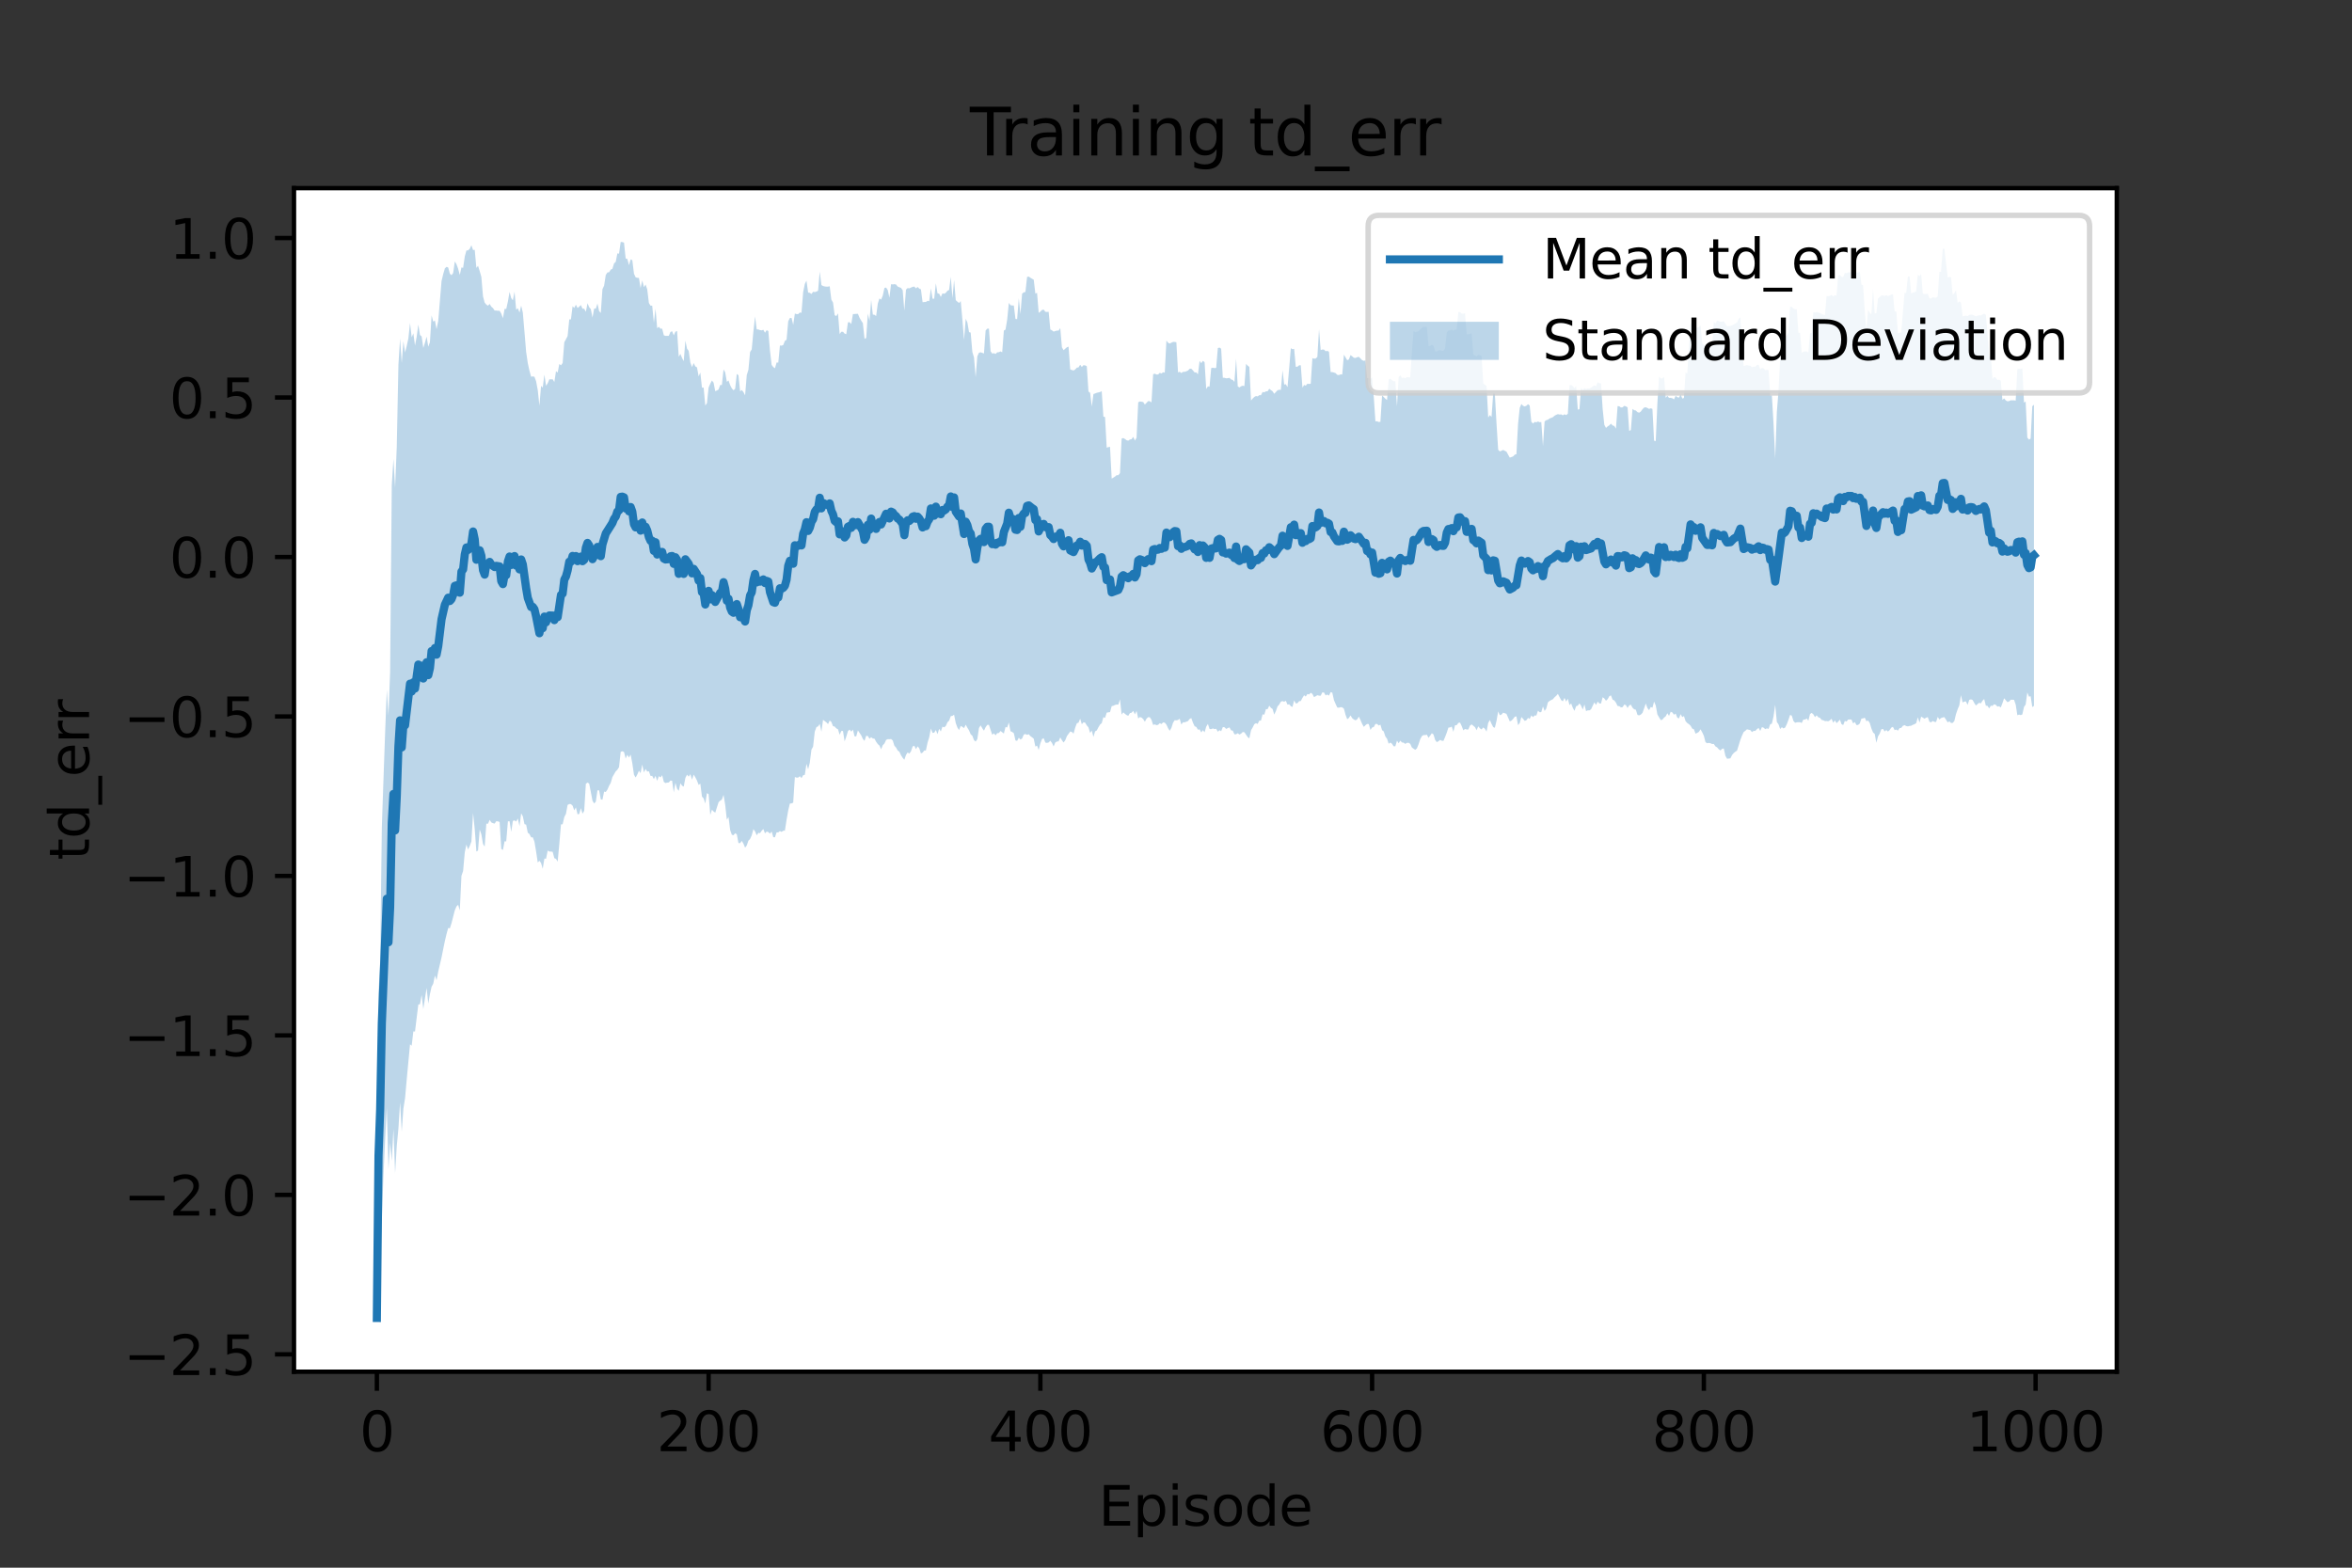 <?xml version="1.0" encoding="utf-8" standalone="no"?>
<!DOCTYPE svg PUBLIC "-//W3C//DTD SVG 1.1//EN"
  "http://www.w3.org/Graphics/SVG/1.1/DTD/svg11.dtd">
<svg height="288pt" version="1.1" viewBox="0 0 432 288" width="432pt" xmlns="http://www.w3.org/2000/svg" xmlns:xlink="http://www.w3.org/1999/xlink">
 <rect x="0" y="0" width="432" height="288" fill="#333333" stroke="none"/>
 <defs>
  <style type="text/css">*{stroke-linecap:butt;stroke-linejoin:round;}</style>
 </defs>
 <g id="figure_1">
  <g id="patch_1">
   <path d="M 0 288 
L 432 288 
L 432 0 
L 0 0 
z
" style="fill:none;"/>
  </g>
  <g id="axes_1">
   <g id="patch_2">
    <path d="M 54 252 
L 388.8 252 
L 388.8 34.56 
L 54 34.56 
z
" style="fill:#ffffff;"/>
   </g>
   <g id="PolyCollection_1">
    <path clip-path="url(#pd5686c2e79)" d="M 69.218 242.116 
L 69.218 242.116 
L 69.523 242.116 
L 69.828 230.939 
L 70.132 224.048 
L 70.437 215.953 
L 70.742 209.27 
L 71.046 203.491 
L 71.351 214.781 
L 71.656 209.966 
L 71.96 213.27 
L 72.265 207.404 
L 72.57 215.539 
L 72.874 210.57 
L 73.179 207.335 
L 73.484 202.493 
L 73.788 207.924 
L 74.093 203.649 
L 74.398 201.755 
L 74.702 198.334 
L 75.007 195.084 
L 75.312 191.853 
L 75.616 192.101 
L 75.921 189.474 
L 76.226 189.505 
L 76.53 186.991 
L 76.835 184.542 
L 77.14 184.487 
L 77.444 182.776 
L 77.749 185.379 
L 78.054 183.409 
L 78.358 181.495 
L 78.663 184.372 
L 78.968 182.605 
L 79.272 181.27 
L 79.577 180.714 
L 79.882 179.219 
L 80.186 180.074 
L 80.491 178.481 
L 80.796 177.182 
L 81.1 175.895 
L 81.405 174.368 
L 81.71 172.894 
L 82.014 171.595 
L 82.319 170.478 
L 82.624 170.547 
L 82.928 169.598 
L 83.233 168.413 
L 83.538 167.229 
L 83.842 166.525 
L 84.147 166.217 
L 84.452 167.249 
L 84.756 160.907 
L 85.061 160.005 
L 85.366 156.589 
L 85.67 155.149 
L 85.975 156.061 
L 86.28 155.409 
L 86.584 154.608 
L 86.889 149.35 
L 87.194 152.277 
L 87.498 156.439 
L 87.803 156.243 
L 88.108 152.383 
L 88.412 153.277 
L 88.717 155.041 
L 89.022 155.533 
L 89.326 151.305 
L 89.631 151.338 
L 89.936 150.617 
L 90.24 151.085 
L 90.545 151.226 
L 90.85 151.309 
L 91.154 150.864 
L 91.459 150.891 
L 91.764 151.01 
L 92.068 155.952 
L 92.373 156.155 
L 92.678 154.549 
L 92.982 154.575 
L 93.287 150.907 
L 93.592 150.858 
L 93.896 152.818 
L 94.201 150.808 
L 94.506 150.712 
L 94.81 150.924 
L 95.115 150.368 
L 95.42 151.782 
L 95.724 149.411 
L 96.029 149.965 
L 96.334 151.406 
L 96.638 151.494 
L 96.943 152.978 
L 97.248 153.219 
L 97.552 153.83 
L 97.857 153.817 
L 98.162 154.621 
L 98.466 156.424 
L 98.771 158.449 
L 99.076 158.131 
L 99.38 158.549 
L 99.685 159.602 
L 99.99 157.72 
L 100.294 157.769 
L 100.599 156.251 
L 100.904 156.436 
L 101.208 156.436 
L 101.513 156.495 
L 101.818 157.664 
L 102.122 157.779 
L 102.427 158.298 
L 102.732 155.048 
L 103.036 151.451 
L 103.341 151.424 
L 103.646 150.097 
L 103.95 149.51 
L 104.255 147.873 
L 104.56 147.704 
L 104.864 147.723 
L 105.169 148.008 
L 105.474 148.861 
L 105.778 148.328 
L 106.083 149.594 
L 106.388 149.536 
L 106.692 148.468 
L 106.997 149.48 
L 107.302 148.959 
L 107.606 143.992 
L 107.911 143.768 
L 108.216 143.958 
L 108.52 145.511 
L 108.825 147.103 
L 109.13 147.602 
L 109.434 147.275 
L 109.739 145.197 
L 110.044 145.195 
L 110.348 146.861 
L 110.653 146.916 
L 110.958 145.422 
L 111.262 145.504 
L 111.567 145.06 
L 111.872 144.359 
L 112.176 143.82 
L 112.481 142.763 
L 112.786 142.233 
L 113.09 141.712 
L 113.395 141.41 
L 113.7 140.933 
L 114.004 138.121 
L 114.309 138.007 
L 114.614 138.154 
L 114.918 139.344 
L 115.223 138.664 
L 115.528 139.165 
L 115.832 138.633 
L 116.137 140.2 
L 116.442 142.318 
L 116.746 142.836 
L 117.051 142.291 
L 117.356 141.593 
L 117.66 142.039 
L 117.965 140.459 
L 118.27 141.899 
L 118.574 141.265 
L 118.879 141.743 
L 119.184 141.694 
L 119.488 142.556 
L 119.793 142.538 
L 120.098 143.125 
L 120.402 142.533 
L 120.707 143.455 
L 121.012 142.583 
L 121.316 142.825 
L 121.621 142.417 
L 121.926 143.636 
L 122.23 143.853 
L 122.535 143.782 
L 122.84 143.747 
L 123.144 143.403 
L 123.449 143.428 
L 123.754 145.576 
L 124.058 143.811 
L 124.363 144.885 
L 124.668 145.294 
L 124.972 143.894 
L 125.277 144.337 
L 125.582 144.511 
L 125.886 142.899 
L 126.191 142.314 
L 126.496 142.679 
L 126.8 142.227 
L 127.105 143.233 
L 127.41 142.304 
L 127.714 142.797 
L 128.019 143.396 
L 128.324 144.206 
L 128.629 143.953 
L 128.933 146.354 
L 129.238 146.675 
L 129.543 147.609 
L 129.847 145.704 
L 130.152 145.89 
L 130.457 149.728 
L 130.761 148.739 
L 131.066 149.073 
L 131.371 149.308 
L 131.675 148.337 
L 131.98 147.386 
L 132.285 147.084 
L 132.589 146.892 
L 132.894 146.033 
L 133.199 147.856 
L 133.503 150.598 
L 133.808 150.089 
L 134.113 152.493 
L 134.417 153.353 
L 134.722 153.45 
L 135.027 153.078 
L 135.331 153.263 
L 135.636 154.874 
L 135.941 154.893 
L 136.245 154.474 
L 136.55 154.991 
L 136.855 155.724 
L 137.159 155.319 
L 137.464 154.437 
L 137.769 154.128 
L 138.073 153.453 
L 138.378 152.336 
L 138.683 152.726 
L 138.987 153.458 
L 139.292 152.998 
L 139.597 153.064 
L 139.901 152.614 
L 140.206 152.31 
L 140.511 153.099 
L 140.815 152.761 
L 141.12 152.857 
L 141.425 153.158 
L 141.729 152.749 
L 142.034 153.807 
L 142.339 153.811 
L 142.643 152.905 
L 142.948 152.919 
L 143.253 152.671 
L 143.557 152.826 
L 143.862 152.615 
L 144.167 152.585 
L 144.471 150.606 
L 144.776 148.874 
L 145.081 147.615 
L 145.385 147.598 
L 145.69 147.453 
L 145.995 142.746 
L 146.299 142.856 
L 146.604 142.851 
L 146.909 142.596 
L 147.213 142.94 
L 147.518 142.418 
L 147.823 142.35 
L 148.127 140.318 
L 148.432 141.335 
L 148.737 140.107 
L 149.041 137.722 
L 149.346 137.155 
L 149.651 134.413 
L 149.955 133.583 
L 150.26 133.442 
L 150.565 132.996 
L 150.869 134.428 
L 151.174 132.237 
L 151.479 132.473 
L 151.783 132.702 
L 152.088 133.025 
L 152.393 132.368 
L 152.697 132.625 
L 153.002 133.41 
L 153.307 133.472 
L 153.611 133.82 
L 153.916 133.969 
L 154.221 134.983 
L 154.525 134.29 
L 154.83 134.287 
L 155.135 136.201 
L 155.439 135.338 
L 155.744 134.314 
L 156.049 134.03 
L 156.353 134.412 
L 156.658 134.032 
L 156.963 135.285 
L 157.267 135.276 
L 157.572 134.184 
L 157.877 134.63 
L 158.181 135.085 
L 158.486 135.752 
L 158.791 136.107 
L 159.095 135.174 
L 159.4 135.213 
L 159.705 135.717 
L 160.009 135.434 
L 160.314 135.67 
L 160.619 135.704 
L 160.923 136.266 
L 161.228 136.694 
L 161.533 136.965 
L 161.837 137.657 
L 162.142 136.903 
L 162.447 136.595 
L 162.751 135.932 
L 163.056 135.786 
L 163.361 135.805 
L 163.665 135.771 
L 163.97 136.031 
L 164.275 136.995 
L 164.579 137.334 
L 164.884 137.876 
L 165.189 138.098 
L 165.493 138.744 
L 165.798 139.217 
L 166.103 139.581 
L 166.407 138.697 
L 166.712 138.231 
L 167.017 138.453 
L 167.321 138.024 
L 167.626 137.141 
L 167.931 136.992 
L 168.235 137.621 
L 168.54 137.108 
L 168.845 137.467 
L 169.149 138.407 
L 169.454 138.274 
L 169.759 137.879 
L 170.063 137.866 
L 170.368 136.423 
L 170.673 135.446 
L 170.977 133.839 
L 171.282 134.64 
L 171.587 134.603 
L 171.891 134.107 
L 172.196 134.863 
L 172.501 133.886 
L 172.805 134.383 
L 173.11 133.488 
L 173.415 133.622 
L 173.719 133.369 
L 174.024 132.68 
L 174.329 132.394 
L 174.633 131.559 
L 174.938 131.514 
L 175.243 131.301 
L 175.547 132.824 
L 175.852 133.66 
L 176.157 134.12 
L 176.461 133.358 
L 176.766 133.531 
L 177.071 133.767 
L 177.375 133.129 
L 177.68 133.69 
L 177.985 134.182 
L 178.289 134.902 
L 178.594 135.168 
L 178.899 135.973 
L 179.203 136.235 
L 179.508 135.792 
L 179.813 133.747 
L 180.117 133.254 
L 180.422 133.797 
L 180.727 134.235 
L 181.031 133.586 
L 181.336 133.166 
L 181.641 133.155 
L 181.945 134.094 
L 182.25 134.986 
L 182.555 134.721 
L 182.859 135.088 
L 183.164 134.687 
L 183.469 134.661 
L 183.773 134.291 
L 184.078 134.525 
L 184.383 134.757 
L 184.687 133.558 
L 184.992 133.646 
L 185.297 132.729 
L 185.601 134.335 
L 185.906 134.459 
L 186.211 134.697 
L 186.515 136.027 
L 186.82 136.104 
L 187.125 135.524 
L 187.429 135.863 
L 187.734 135.676 
L 188.039 134.951 
L 188.343 134.84 
L 188.648 134.998 
L 188.953 134.884 
L 189.257 135.235 
L 189.562 135.449 
L 189.867 135.702 
L 190.171 137.155 
L 190.476 136.968 
L 190.781 137.785 
L 191.086 136.571 
L 191.39 135.777 
L 191.695 135.615 
L 192 136.419 
L 192.304 136.481 
L 192.609 136.398 
L 192.914 136.079 
L 193.218 136.484 
L 193.523 137.132 
L 193.828 136.399 
L 194.132 136.23 
L 194.437 136.195 
L 194.742 135.473 
L 195.046 135.98 
L 195.351 136.405 
L 195.656 136 
L 195.96 135.232 
L 196.265 134.809 
L 196.57 134.391 
L 196.874 134.465 
L 197.179 134.782 
L 197.484 133.693 
L 197.788 132.867 
L 198.093 132.762 
L 198.398 132.034 
L 198.702 133.051 
L 199.007 132.694 
L 199.312 132.757 
L 199.616 133.268 
L 199.921 133.629 
L 200.226 134.656 
L 200.53 134.211 
L 200.835 135.385 
L 201.14 134.357 
L 201.444 134.196 
L 201.749 133.607 
L 202.054 133.103 
L 202.358 132.854 
L 202.663 131.747 
L 202.968 131.887 
L 203.272 130.92 
L 203.577 130.861 
L 203.882 130.827 
L 204.186 129.727 
L 204.491 129.656 
L 204.796 129.508 
L 205.1 129.43 
L 205.405 129.45 
L 205.71 128.476 
L 206.014 131.28 
L 206.319 130.867 
L 206.624 131.138 
L 206.928 131.372 
L 207.233 131.499 
L 207.538 131.006 
L 207.842 130.935 
L 208.147 130.599 
L 208.452 131.231 
L 208.756 130.606 
L 209.061 131.994 
L 209.366 131.729 
L 209.67 131.823 
L 209.975 132.104 
L 210.28 132.592 
L 210.584 132.028 
L 210.889 131.753 
L 211.194 131.77 
L 211.498 132.25 
L 211.803 133.185 
L 212.108 133.074 
L 212.412 133.218 
L 212.717 133.152 
L 213.022 132.853 
L 213.326 133.019 
L 213.631 132.709 
L 213.936 132.762 
L 214.24 133.117 
L 214.545 133.783 
L 214.85 134.249 
L 215.154 133.719 
L 215.459 132.771 
L 215.764 132.306 
L 216.068 132.338 
L 216.373 132.264 
L 216.678 132.039 
L 216.982 133.108 
L 217.287 132.685 
L 217.592 132.704 
L 217.896 132.584 
L 218.201 132.47 
L 218.506 132.08 
L 218.81 131.919 
L 219.115 132.771 
L 219.42 133.424 
L 219.724 133.545 
L 220.029 134.055 
L 220.334 133.991 
L 220.638 134.548 
L 220.943 134.14 
L 221.248 134.532 
L 221.552 133.496 
L 221.857 133.001 
L 222.162 133.925 
L 222.466 133.947 
L 222.771 133.819 
L 223.076 133.934 
L 223.38 133.877 
L 223.685 134.424 
L 223.99 134.136 
L 224.294 134.343 
L 224.599 133.576 
L 224.904 133.598 
L 225.208 133.91 
L 225.513 133.764 
L 225.818 133.624 
L 226.122 134.174 
L 226.427 134.228 
L 226.732 134.896 
L 227.036 134.892 
L 227.341 134.699 
L 227.646 134.941 
L 227.95 134.782 
L 228.255 134.475 
L 228.56 134.519 
L 228.864 134.967 
L 229.169 135.418 
L 229.474 135.64 
L 229.778 134.169 
L 230.083 133.643 
L 230.388 133.037 
L 230.692 132.861 
L 230.997 132.993 
L 231.302 132.385 
L 231.606 132.387 
L 231.911 131.208 
L 232.216 131.313 
L 232.52 130.282 
L 232.825 130.274 
L 233.13 129.643 
L 233.434 130.04 
L 233.739 130.248 
L 234.044 131.269 
L 234.348 130.633 
L 234.653 129.764 
L 234.958 129.438 
L 235.262 128.893 
L 235.567 128.801 
L 235.872 128.91 
L 236.176 128.74 
L 236.481 129.456 
L 236.786 129.376 
L 237.09 129.733 
L 237.395 129.876 
L 237.7 128.674 
L 238.004 129.231 
L 238.309 129.18 
L 238.614 128.804 
L 238.918 128.795 
L 239.223 128.208 
L 239.528 127.722 
L 239.832 127.967 
L 240.137 127.499 
L 240.442 127.581 
L 240.746 127.268 
L 241.051 127.473 
L 241.356 128.071 
L 241.66 127.907 
L 241.965 127.71 
L 242.27 127.802 
L 242.574 127.806 
L 242.879 127.192 
L 243.184 127.219 
L 243.488 127.756 
L 243.793 127.59 
L 244.098 127.794 
L 244.402 127.151 
L 244.707 127.252 
L 245.012 128.623 
L 245.316 129.325 
L 245.621 129.973 
L 245.926 130.017 
L 246.23 129.909 
L 246.535 129.946 
L 246.84 130.189 
L 247.144 131.329 
L 247.449 132.126 
L 247.754 131.9 
L 248.058 131.43 
L 248.363 131.937 
L 248.668 132.177 
L 248.972 132.33 
L 249.277 132.158 
L 249.582 131.65 
L 249.886 132.277 
L 250.191 132.992 
L 250.496 133.535 
L 250.8 133.221 
L 251.105 132.995 
L 251.41 133.025 
L 251.714 134.106 
L 252.019 133.648 
L 252.324 133.564 
L 252.629 133.001 
L 252.933 132.995 
L 253.238 133.286 
L 253.543 133.126 
L 253.847 134.134 
L 254.152 134.366 
L 254.457 135.305 
L 254.761 135.713 
L 255.066 136.636 
L 255.371 136.414 
L 255.675 136.638 
L 255.98 137.107 
L 256.285 137.096 
L 256.589 136.077 
L 256.894 136.537 
L 257.199 136.067 
L 257.503 136.394 
L 257.808 136.435 
L 258.113 136.665 
L 258.417 136.466 
L 258.722 136.457 
L 259.027 136.657 
L 259.331 137.328 
L 259.636 137.544 
L 259.941 137.749 
L 260.245 137.487 
L 260.55 136.735 
L 260.855 135.804 
L 261.159 135.238 
L 261.464 135.034 
L 261.769 135.047 
L 262.073 134.962 
L 262.378 135.548 
L 262.683 135.146 
L 262.987 134.7 
L 263.292 134.927 
L 263.597 135.928 
L 263.901 136.34 
L 264.206 136.173 
L 264.511 135.923 
L 264.815 136.082 
L 265.12 136.107 
L 265.425 135.4 
L 265.729 134.605 
L 266.034 133.668 
L 266.339 133.635 
L 266.643 133.483 
L 266.948 134.436 
L 267.253 133.239 
L 267.557 133.218 
L 267.862 132.805 
L 268.167 132.738 
L 268.471 133.374 
L 268.776 134.172 
L 269.081 133.918 
L 269.385 134.008 
L 269.69 134.013 
L 269.995 133.294 
L 270.299 133.082 
L 270.604 133.331 
L 270.909 133.58 
L 271.213 134.146 
L 271.518 133.431 
L 271.823 133.809 
L 272.127 134.002 
L 272.432 133.637 
L 272.737 133.888 
L 273.041 134.399 
L 273.346 132.8 
L 273.651 132.266 
L 273.955 132.983 
L 274.26 133.569 
L 274.565 133.698 
L 274.869 132.44 
L 275.174 130.697 
L 275.479 131.395 
L 275.783 131.276 
L 276.088 130.928 
L 276.393 131.027 
L 276.697 131.141 
L 277.002 131.841 
L 277.307 132.523 
L 277.611 132.388 
L 277.916 132.077 
L 278.221 131.674 
L 278.525 131.599 
L 278.83 133.214 
L 279.135 132.823 
L 279.439 131.726 
L 279.744 132.046 
L 280.049 132.428 
L 280.353 132.316 
L 280.658 131.888 
L 280.963 132.071 
L 281.267 131.429 
L 281.572 131.742 
L 281.877 131.425 
L 282.181 131.46 
L 282.486 130.558 
L 282.791 130.851 
L 283.095 130.82 
L 283.4 129.774 
L 283.705 130.619 
L 284.009 130.172 
L 284.314 129.02 
L 284.619 128.767 
L 284.923 128.602 
L 285.228 128.451 
L 285.533 128.094 
L 285.837 127.828 
L 286.142 127.479 
L 286.447 128.066 
L 286.751 128.623 
L 287.056 128.838 
L 287.361 128.209 
L 287.665 128.896 
L 287.97 128.362 
L 288.275 129.547 
L 288.579 129.226 
L 288.884 130.032 
L 289.189 130.593 
L 289.493 129.738 
L 289.798 129.634 
L 290.103 129.217 
L 290.407 129.646 
L 290.712 130.346 
L 291.017 129.41 
L 291.321 130.634 
L 291.626 130.499 
L 291.931 130.502 
L 292.235 130.304 
L 292.54 129.654 
L 292.845 129.028 
L 293.149 129.506 
L 293.454 128.89 
L 293.759 129.229 
L 294.063 129.242 
L 294.368 128.081 
L 294.673 128.318 
L 294.977 128.737 
L 295.282 128.445 
L 295.587 127.896 
L 295.891 127.752 
L 296.196 128.543 
L 296.501 128.67 
L 296.805 129.083 
L 297.11 129.704 
L 297.415 129.721 
L 297.719 129.956 
L 298.024 129.911 
L 298.329 129.442 
L 298.633 129.529 
L 298.938 130.065 
L 299.243 129.583 
L 299.547 129.455 
L 299.852 130.018 
L 300.157 130.302 
L 300.461 130.378 
L 300.766 131.347 
L 301.071 131.423 
L 301.375 131.276 
L 301.68 130.968 
L 301.985 130.115 
L 302.289 129.24 
L 302.594 130.09 
L 302.899 130.47 
L 303.203 129.869 
L 303.508 130.016 
L 303.813 128.891 
L 304.117 129.613 
L 304.422 131.255 
L 304.727 131.783 
L 305.031 132.284 
L 305.336 132.209 
L 305.641 131.838 
L 305.945 131.598 
L 306.25 131.021 
L 306.555 131.517 
L 306.859 130.761 
L 307.164 130.882 
L 307.469 131.296 
L 307.773 131.092 
L 308.078 131.847 
L 308.383 131.981 
L 308.687 131.201 
L 308.992 131.737 
L 309.297 131.548 
L 309.601 132.489 
L 309.906 132.825 
L 310.211 133.038 
L 310.515 133.317 
L 310.82 133.846 
L 311.125 133.972 
L 311.429 134.786 
L 311.734 134.631 
L 312.039 134.45 
L 312.343 133.985 
L 312.648 134.526 
L 312.953 135.174 
L 313.257 136.348 
L 313.562 136.541 
L 313.867 136.481 
L 314.171 136.535 
L 314.476 136.687 
L 314.781 136.673 
L 315.086 137.125 
L 315.39 137.305 
L 315.695 137.65 
L 316 137.862 
L 316.304 137.576 
L 316.609 137.491 
L 316.914 138.87 
L 317.218 139.388 
L 317.523 139.358 
L 317.828 139.315 
L 318.132 138.714 
L 318.437 138.337 
L 318.742 138.101 
L 319.046 137.893 
L 319.351 136.927 
L 319.656 135.933 
L 319.96 135.137 
L 320.265 134.479 
L 320.57 134.255 
L 320.874 133.979 
L 321.179 134.058 
L 321.484 134.126 
L 321.788 134.493 
L 322.093 134.274 
L 322.398 134.274 
L 322.702 133.952 
L 323.007 133.729 
L 323.312 134.281 
L 323.616 133.582 
L 323.921 133.674 
L 324.226 133.951 
L 324.53 133.801 
L 324.835 133.91 
L 325.14 133.057 
L 325.444 132.94 
L 325.749 131.616 
L 326.054 129.47 
L 326.358 132.635 
L 326.663 133.069 
L 326.968 133.932 
L 327.272 133.59 
L 327.577 133.82 
L 327.882 133.661 
L 328.186 133.04 
L 328.491 132.237 
L 328.796 131.327 
L 329.1 131.474 
L 329.405 132.437 
L 329.71 132.779 
L 330.014 132.696 
L 330.319 132.679 
L 330.624 132.681 
L 330.928 132.821 
L 331.233 132.189 
L 331.538 132.198 
L 331.842 131.992 
L 332.147 132.402 
L 332.452 131.183 
L 332.756 130.964 
L 333.061 131.226 
L 333.366 131.741 
L 333.67 131.412 
L 333.975 131.772 
L 334.28 131.875 
L 334.584 132.252 
L 334.889 132.323 
L 335.194 132.469 
L 335.498 132.46 
L 335.803 132.504 
L 336.108 132.328 
L 336.412 132.041 
L 336.717 132.778 
L 337.022 132.337 
L 337.326 132.85 
L 337.631 132.567 
L 337.936 132.2 
L 338.24 133.03 
L 338.545 133.206 
L 338.85 132.433 
L 339.154 132.567 
L 339.459 132.19 
L 339.764 132.175 
L 340.068 132.192 
L 340.373 132.895 
L 340.678 132.639 
L 340.982 133.199 
L 341.287 133.173 
L 341.592 132.917 
L 341.896 132.008 
L 342.201 131.981 
L 342.506 131.844 
L 342.81 132.496 
L 343.115 132.368 
L 343.42 132.801 
L 343.724 133.82 
L 344.029 134.567 
L 344.334 134.817 
L 344.638 136.453 
L 344.943 135.286 
L 345.248 134.782 
L 345.552 133.977 
L 345.857 133.907 
L 346.162 134.382 
L 346.466 134.107 
L 346.771 134.396 
L 347.076 134.123 
L 347.38 133.667 
L 347.685 133.532 
L 347.99 134.125 
L 348.294 134.029 
L 348.599 134.228 
L 348.904 133.764 
L 349.208 133.719 
L 349.513 133.334 
L 349.818 133.218 
L 350.122 133.382 
L 350.427 133.441 
L 350.732 133.363 
L 351.036 133.321 
L 351.341 133.154 
L 351.646 133.044 
L 351.95 132.855 
L 352.255 131.778 
L 352.56 132.742 
L 352.864 131.659 
L 353.169 131.829 
L 353.474 132.032 
L 353.778 131.845 
L 354.083 131.74 
L 354.388 132.602 
L 354.692 132.696 
L 354.997 132.445 
L 355.302 132.611 
L 355.606 132.636 
L 355.911 131.694 
L 356.216 132.183 
L 356.52 131.91 
L 356.825 131.804 
L 357.13 131.747 
L 357.434 132.213 
L 357.739 132.707 
L 358.044 132.52 
L 358.348 132.813 
L 358.653 132.81 
L 358.958 132.464 
L 359.262 131.193 
L 359.567 130.31 
L 359.872 129.587 
L 360.176 127.706 
L 360.481 129.053 
L 360.786 128.892 
L 361.09 128.851 
L 361.395 129.496 
L 361.7 128.564 
L 362.004 128.484 
L 362.309 128.584 
L 362.614 129.133 
L 362.918 129.607 
L 363.223 129.349 
L 363.528 129.103 
L 363.832 129.226 
L 364.137 128.724 
L 364.442 128.416 
L 364.746 129.644 
L 365.051 129.665 
L 365.356 130.147 
L 365.66 129.642 
L 365.965 129.682 
L 366.27 129.379 
L 366.574 129.488 
L 366.879 129.809 
L 367.184 129.736 
L 367.488 129.978 
L 367.793 129.183 
L 368.098 128.286 
L 368.402 128.627 
L 368.707 128.99 
L 369.012 128.885 
L 369.316 128.552 
L 369.621 128.547 
L 369.926 128.567 
L 370.23 129.442 
L 370.535 131.405 
L 370.84 131.274 
L 371.144 131.377 
L 371.449 131.247 
L 371.754 129.873 
L 372.058 129.437 
L 372.363 127.204 
L 372.668 127.991 
L 372.972 127.899 
L 373.277 129.893 
L 373.582 129.675 
L 373.582 74.346 
L 373.582 74.346 
L 373.277 74.633 
L 372.972 80.574 
L 372.668 80.754 
L 372.363 80.383 
L 372.058 73.758 
L 371.754 73.973 
L 371.449 67.657 
L 371.144 67.791 
L 370.84 67.742 
L 370.535 67.822 
L 370.23 73.598 
L 369.926 73.547 
L 369.621 73.541 
L 369.316 73.543 
L 369.012 73.684 
L 368.707 73.723 
L 368.402 73.55 
L 368.098 73.186 
L 367.793 73.483 
L 367.488 69.95 
L 367.184 69.732 
L 366.879 69.829 
L 366.574 69.398 
L 366.27 69.246 
L 365.965 69.629 
L 365.66 65.349 
L 365.356 65.572 
L 365.051 61.361 
L 364.746 57.808 
L 364.442 57.642 
L 364.137 57.759 
L 363.832 57.974 
L 363.528 57.912 
L 363.223 57.99 
L 362.918 58.122 
L 362.614 57.965 
L 362.309 57.834 
L 362.004 57.806 
L 361.7 57.851 
L 361.395 58.086 
L 361.09 57.998 
L 360.786 58.029 
L 360.481 58.175 
L 360.176 55.577 
L 359.872 55.355 
L 359.567 55.653 
L 359.262 53.324 
L 358.958 53.875 
L 358.653 54.175 
L 358.348 50.913 
L 358.044 50.897 
L 357.739 50.976 
L 357.434 48.419 
L 357.13 45.688 
L 356.825 45.723 
L 356.52 49.921 
L 356.216 49.953 
L 355.911 54.468 
L 355.606 54.692 
L 355.302 54.681 
L 354.997 54.6 
L 354.692 54.836 
L 354.388 54.803 
L 354.083 53.97 
L 353.778 53.996 
L 353.474 54.026 
L 353.169 53.958 
L 352.864 50.328 
L 352.56 50.733 
L 352.255 50.463 
L 351.95 53.532 
L 351.646 53.669 
L 351.341 53.747 
L 351.036 53.944 
L 350.732 50.781 
L 350.427 50.819 
L 350.122 53.836 
L 349.818 53.793 
L 349.513 57.408 
L 349.208 61.09 
L 348.904 61.122 
L 348.599 61.217 
L 348.294 57.18 
L 347.99 57.24 
L 347.685 54.062 
L 347.38 54.11 
L 347.076 54.286 
L 346.771 54.396 
L 346.466 54.235 
L 346.162 54.358 
L 345.857 54.276 
L 345.552 54.302 
L 345.248 54.589 
L 344.943 54.836 
L 344.638 57.533 
L 344.334 57.615 
L 344.029 53.011 
L 343.724 57.777 
L 343.42 57.428 
L 343.115 56.939 
L 342.81 60.757 
L 342.506 57.171 
L 342.201 52.399 
L 341.896 52.298 
L 341.592 49.936 
L 341.287 50.067 
L 340.982 50.08 
L 340.678 49.963 
L 340.373 50.137 
L 340.068 50.032 
L 339.764 50.025 
L 339.459 50.033 
L 339.154 50.193 
L 338.85 50.137 
L 338.545 50.901 
L 338.24 50.852 
L 337.936 50.516 
L 337.631 50.617 
L 337.326 54.326 
L 337.022 54.24 
L 336.717 54.453 
L 336.412 54.214 
L 336.108 54.335 
L 335.803 54.426 
L 335.498 54.383 
L 335.194 57.892 
L 334.889 57.805 
L 334.584 57.69 
L 334.28 57.498 
L 333.975 57.434 
L 333.67 57.304 
L 333.366 57.434 
L 333.061 57.35 
L 332.756 61.16 
L 332.452 61.251 
L 332.147 64.797 
L 331.842 64.546 
L 331.538 64.579 
L 331.233 64.577 
L 330.928 64.859 
L 330.624 61.143 
L 330.319 61.142 
L 330.014 56.808 
L 329.71 56.813 
L 329.405 56.688 
L 329.1 56.369 
L 328.796 56.336 
L 328.491 61.14 
L 328.186 61.572 
L 327.882 61.899 
L 327.577 62.204 
L 327.272 62.066 
L 326.968 65.919 
L 326.663 71.835 
L 326.358 75.724 
L 326.054 84.224 
L 325.749 77.842 
L 325.444 72.609 
L 325.14 72.67 
L 324.835 68.006 
L 324.53 67.941 
L 324.226 68.024 
L 323.921 67.651 
L 323.616 67.61 
L 323.312 67.835 
L 323.007 66.988 
L 322.702 67.067 
L 322.398 67.364 
L 322.093 67.364 
L 321.788 67.466 
L 321.484 67.187 
L 321.179 67.158 
L 320.874 67.07 
L 320.57 67.151 
L 320.265 67.253 
L 319.96 63.342 
L 319.656 58.286 
L 319.351 58.587 
L 319.046 59.274 
L 318.742 59.43 
L 318.437 59.591 
L 318.132 59.774 
L 317.828 59.895 
L 317.523 59.915 
L 317.218 59.944 
L 316.914 59.495 
L 316.609 59.007 
L 316.304 59.083 
L 316 59.115 
L 315.695 59.011 
L 315.39 58.892 
L 315.086 59.442 
L 314.781 59.139 
L 314.476 63.673 
L 314.171 63.651 
L 313.867 63.61 
L 313.562 63.675 
L 313.257 63.575 
L 312.953 63.39 
L 312.648 63.068 
L 312.343 59.763 
L 312.039 60.102 
L 311.734 60.215 
L 311.429 60.237 
L 311.125 59.711 
L 310.82 59.643 
L 310.515 59.351 
L 310.211 63.951 
L 309.906 68.64 
L 309.601 68.423 
L 309.297 73.111 
L 308.992 73.215 
L 308.687 72.432 
L 308.383 73.052 
L 308.078 72.964 
L 307.773 72.711 
L 307.469 73.366 
L 307.164 73.168 
L 306.859 73.084 
L 306.555 73.092 
L 306.25 72.715 
L 305.945 73.07 
L 305.641 69.237 
L 305.336 69.52 
L 305.031 69.53 
L 304.727 69.196 
L 304.422 73.992 
L 304.117 81.038 
L 303.813 80.961 
L 303.508 75.122 
L 303.203 75.004 
L 302.899 75.128 
L 302.594 74.953 
L 302.289 74.822 
L 301.985 74.87 
L 301.68 75.186 
L 301.375 75.602 
L 301.071 75.816 
L 300.766 75.718 
L 300.461 75.416 
L 300.157 75.356 
L 299.852 75.11 
L 299.547 78.994 
L 299.243 79.174 
L 298.938 74.832 
L 298.633 74.652 
L 298.329 74.562 
L 298.024 74.834 
L 297.719 74.863 
L 297.415 74.635 
L 297.11 74.611 
L 296.805 78.739 
L 296.501 78.256 
L 296.196 78.159 
L 295.891 77.83 
L 295.587 78.138 
L 295.282 78.335 
L 294.977 78.615 
L 294.673 78.039 
L 294.368 75.169 
L 294.063 70.417 
L 293.759 70.406 
L 293.454 70.214 
L 293.149 70.957 
L 292.845 70.807 
L 292.54 70.992 
L 292.235 71.214 
L 291.931 71.39 
L 291.626 71.387 
L 291.321 71.474 
L 291.017 71.289 
L 290.712 71.698 
L 290.407 71.203 
L 290.103 75.166 
L 289.798 75.257 
L 289.493 70.929 
L 289.189 71.309 
L 288.884 70.936 
L 288.579 70.724 
L 288.275 70.79 
L 287.97 76.006 
L 287.665 76.252 
L 287.361 76.106 
L 287.056 76.299 
L 286.751 76.121 
L 286.447 76.157 
L 286.142 76.083 
L 285.837 76.205 
L 285.533 76.367 
L 285.228 76.639 
L 284.923 76.765 
L 284.619 76.875 
L 284.314 77.106 
L 284.009 77.187 
L 283.705 77.413 
L 283.4 81.935 
L 283.095 77.528 
L 282.791 77.569 
L 282.486 77.428 
L 282.181 77.582 
L 281.877 77.511 
L 281.572 77.809 
L 281.267 77.477 
L 280.963 74.507 
L 280.658 74.25 
L 280.353 74.548 
L 280.049 74.668 
L 279.744 74.542 
L 279.439 74.224 
L 279.135 74.927 
L 278.83 77.843 
L 278.525 83.431 
L 278.221 83.525 
L 277.916 83.851 
L 277.611 83.958 
L 277.307 84.07 
L 277.002 83.527 
L 276.697 82.968 
L 276.393 82.822 
L 276.088 82.66 
L 275.783 82.808 
L 275.479 82.925 
L 275.174 82.625 
L 274.869 77.8 
L 274.565 72.332 
L 274.26 72.309 
L 273.955 76.606 
L 273.651 76.254 
L 273.346 76.694 
L 273.041 70.906 
L 272.737 70.683 
L 272.432 70.43 
L 272.127 65.415 
L 271.823 65.268 
L 271.518 65.181 
L 271.213 65.493 
L 270.909 65.285 
L 270.604 65.143 
L 270.299 61.239 
L 269.995 61.299 
L 269.69 61.405 
L 269.385 61.402 
L 269.081 57.553 
L 268.776 57.64 
L 268.471 57.614 
L 268.167 57.323 
L 267.862 57.342 
L 267.557 60.555 
L 267.253 60.572 
L 266.948 60.732 
L 266.643 60.55 
L 266.339 60.696 
L 266.034 60.709 
L 265.729 61.1 
L 265.425 64.006 
L 265.12 64.465 
L 264.815 64.456 
L 264.511 64.31 
L 264.206 64.407 
L 263.901 64.583 
L 263.597 64.52 
L 263.292 63.522 
L 262.987 63.362 
L 262.683 63.537 
L 262.378 63.6 
L 262.073 60.032 
L 261.769 60.062 
L 261.464 60.047 
L 261.159 60.237 
L 260.855 60.505 
L 260.55 60.884 
L 260.245 60.926 
L 259.941 61.035 
L 259.636 60.82 
L 259.331 64.678 
L 259.027 69.374 
L 258.722 69.302 
L 258.417 69.308 
L 258.113 69.481 
L 257.808 69.375 
L 257.503 69.454 
L 257.199 68.919 
L 256.894 69.296 
L 256.589 74.656 
L 256.285 70.039 
L 255.98 70.045 
L 255.675 69.856 
L 255.371 69.571 
L 255.066 69.731 
L 254.761 73.49 
L 254.457 73.25 
L 254.152 72.918 
L 253.847 72.664 
L 253.543 77.488 
L 253.238 77.53 
L 252.933 77.395 
L 252.629 77.406 
L 252.324 72.898 
L 252.019 69.363 
L 251.714 69.612 
L 251.41 69.491 
L 251.105 69.47 
L 250.8 66.208 
L 250.496 66.289 
L 250.191 66.168 
L 249.886 65.85 
L 249.582 65.554 
L 249.277 65.621 
L 248.972 65.767 
L 248.668 65.725 
L 248.363 65.464 
L 248.058 65.238 
L 247.754 66.026 
L 247.449 66.18 
L 247.144 65.667 
L 246.84 65.153 
L 246.535 68.788 
L 246.23 68.777 
L 245.926 68.901 
L 245.621 68.866 
L 245.316 68.549 
L 245.012 68.439 
L 244.707 68.361 
L 244.402 68.344 
L 244.098 64.617 
L 243.793 64.46 
L 243.488 64.526 
L 243.184 64.222 
L 242.879 64.214 
L 242.574 64.309 
L 242.27 60.504 
L 241.965 65.561 
L 241.66 65.867 
L 241.356 65.892 
L 241.051 65.802 
L 240.746 70.489 
L 240.442 70.537 
L 240.137 70.494 
L 239.832 70.849 
L 239.528 70.725 
L 239.223 71.219 
L 238.918 67.102 
L 238.614 67.109 
L 238.309 67.364 
L 238.004 67.388 
L 237.7 64.083 
L 237.395 64.144 
L 237.09 63.972 
L 236.786 67.656 
L 236.481 71.115 
L 236.176 70.587 
L 235.872 70.641 
L 235.567 68.03 
L 235.262 71.627 
L 234.958 71.608 
L 234.653 71.691 
L 234.348 72.019 
L 234.044 72.343 
L 233.739 71.885 
L 233.434 71.669 
L 233.13 71.415 
L 232.825 71.884 
L 232.52 71.892 
L 232.216 72.077 
L 231.911 72.008 
L 231.606 72.603 
L 231.302 72.597 
L 230.997 72.825 
L 230.692 72.759 
L 230.388 72.917 
L 230.083 73.212 
L 229.778 73.585 
L 229.474 67.406 
L 229.169 67.17 
L 228.864 66.854 
L 228.56 70.934 
L 228.255 70.858 
L 227.95 70.967 
L 227.646 71.176 
L 227.341 70.982 
L 227.036 65.909 
L 226.732 70.155 
L 226.427 69.797 
L 226.122 69.711 
L 225.818 69.411 
L 225.513 69.475 
L 225.208 69.499 
L 224.904 69.409 
L 224.599 69.392 
L 224.294 64.062 
L 223.99 63.848 
L 223.685 63.944 
L 223.38 67.579 
L 223.076 67.625 
L 222.771 67.559 
L 222.466 67.62 
L 222.162 71.038 
L 221.857 70.979 
L 221.552 71.468 
L 221.248 66.538 
L 220.943 66.285 
L 220.638 66.722 
L 220.334 66.3 
L 220.029 68.76 
L 219.724 68.413 
L 219.42 68.419 
L 219.115 68.061 
L 218.81 67.733 
L 218.506 67.751 
L 218.201 68.078 
L 217.896 68.209 
L 217.592 68.319 
L 217.287 68.314 
L 216.982 68.539 
L 216.678 68.294 
L 216.373 68.413 
L 216.068 62.87 
L 215.764 62.814 
L 215.459 62.812 
L 215.154 62.951 
L 214.85 63.11 
L 214.545 62.967 
L 214.24 62.556 
L 213.936 68.47 
L 213.631 68.383 
L 213.326 68.629 
L 213.022 68.487 
L 212.717 68.796 
L 212.412 68.807 
L 212.108 68.65 
L 211.803 68.744 
L 211.498 73.934 
L 211.194 73.706 
L 210.889 73.684 
L 210.584 74.008 
L 210.28 74.321 
L 209.975 73.855 
L 209.67 73.801 
L 209.366 73.754 
L 209.061 73.909 
L 208.756 80.413 
L 208.452 80.941 
L 208.147 80.256 
L 207.842 80.68 
L 207.538 80.743 
L 207.233 80.95 
L 206.928 80.874 
L 206.624 80.646 
L 206.319 80.474 
L 206.014 80.571 
L 205.71 86.911 
L 205.405 87.306 
L 205.1 87.289 
L 204.796 87.553 
L 204.491 87.748 
L 204.186 87.928 
L 203.882 82.081 
L 203.577 82.147 
L 203.272 82.238 
L 202.968 76.621 
L 202.663 76.522 
L 202.358 71.866 
L 202.054 72.019 
L 201.749 72.09 
L 201.444 72.161 
L 201.14 72.284 
L 200.835 72.392 
L 200.53 74.687 
L 200.226 72.157 
L 199.921 71.927 
L 199.616 67.276 
L 199.312 67.124 
L 199.007 67.087 
L 198.702 67.414 
L 198.398 67.009 
L 198.093 67.491 
L 197.788 67.535 
L 197.484 67.876 
L 197.179 68.068 
L 196.874 67.979 
L 196.57 67.857 
L 196.265 63.677 
L 195.96 63.799 
L 195.656 64.061 
L 195.351 64.342 
L 195.046 63.802 
L 194.742 60.273 
L 194.437 60.727 
L 194.132 60.738 
L 193.828 60.81 
L 193.523 60.923 
L 193.218 60.685 
L 192.914 60.532 
L 192.609 57.275 
L 192.304 57.308 
L 192 57.273 
L 191.695 56.877 
L 191.39 56.943 
L 191.086 57.245 
L 190.781 57.479 
L 190.476 53.78 
L 190.171 53.955 
L 189.867 51.364 
L 189.562 51.212 
L 189.257 51.026 
L 188.953 50.809 
L 188.648 50.872 
L 188.343 53.637 
L 188.039 53.712 
L 187.734 53.946 
L 187.429 57.703 
L 187.125 54.792 
L 186.82 58.626 
L 186.515 58.595 
L 186.211 56.126 
L 185.906 56.119 
L 185.601 56.059 
L 185.297 55.646 
L 184.992 58.732 
L 184.687 60.549 
L 184.383 60.733 
L 184.078 64.729 
L 183.773 64.551 
L 183.469 64.707 
L 183.164 64.721 
L 182.859 65.023 
L 182.555 64.881 
L 182.25 64.954 
L 181.945 64.538 
L 181.641 60.369 
L 181.336 60.373 
L 181.031 60.72 
L 180.727 64.945 
L 180.422 64.822 
L 180.117 64.715 
L 179.813 64.806 
L 179.508 65.458 
L 179.203 69.301 
L 178.899 65.671 
L 178.594 64.662 
L 178.289 61.096 
L 177.985 61.016 
L 177.68 59.234 
L 177.375 58.553 
L 177.071 62.443 
L 176.766 58.728 
L 176.461 55.308 
L 176.157 55.663 
L 175.852 55.418 
L 175.547 55.149 
L 175.243 51.463 
L 174.938 54.78 
L 174.633 50.848 
L 174.329 53.261 
L 174.024 53.418 
L 173.719 53.798 
L 173.415 53.972 
L 173.11 53.896 
L 172.805 54.551 
L 172.501 53.954 
L 172.196 53.896 
L 171.891 52.039 
L 171.587 54.87 
L 171.282 54.876 
L 170.977 52.972 
L 170.673 55.329 
L 170.368 55.27 
L 170.063 55.468 
L 169.759 55.484 
L 169.454 55.52 
L 169.149 53.148 
L 168.845 53.03 
L 168.54 52.713 
L 168.235 52.975 
L 167.931 52.644 
L 167.626 52.701 
L 167.321 52.831 
L 167.017 52.98 
L 166.712 52.921 
L 166.407 53.215 
L 166.103 57.069 
L 165.798 53.31 
L 165.493 52.896 
L 165.189 52.771 
L 164.884 52.647 
L 164.579 52.259 
L 164.275 52.203 
L 163.97 52.248 
L 163.665 52.21 
L 163.361 54.692 
L 163.056 53.288 
L 162.751 52.822 
L 162.447 52.909 
L 162.142 54.296 
L 161.837 55.051 
L 161.533 54.82 
L 161.228 55.78 
L 160.923 58.062 
L 160.619 57.827 
L 160.314 57.793 
L 160.009 55.095 
L 159.705 58.929 
L 159.4 57.612 
L 159.095 62.111 
L 158.791 62.228 
L 158.486 59.366 
L 158.181 58.898 
L 157.877 58.373 
L 157.572 57.648 
L 157.267 57.657 
L 156.963 57.684 
L 156.658 57.695 
L 156.353 59.536 
L 156.049 59.19 
L 155.744 59.214 
L 155.439 61.397 
L 155.135 61.285 
L 154.83 60.948 
L 154.525 60.947 
L 154.221 61.369 
L 153.916 57.569 
L 153.611 58.067 
L 153.307 57.892 
L 153.002 55.572 
L 152.697 55.052 
L 152.393 52.59 
L 152.088 52.653 
L 151.783 52.664 
L 151.479 52.622 
L 151.174 52.545 
L 150.869 52.363 
L 150.565 49.879 
L 150.26 53.413 
L 149.955 53.57 
L 149.651 53.656 
L 149.346 53.608 
L 149.041 54.013 
L 148.737 53.787 
L 148.432 53.743 
L 148.127 51.549 
L 147.823 52.168 
L 147.518 53.658 
L 147.213 57.462 
L 146.909 57.408 
L 146.604 57.699 
L 146.299 57.702 
L 145.995 57.601 
L 145.69 59.676 
L 145.385 58.401 
L 145.081 58.418 
L 144.776 59.012 
L 144.471 62.408 
L 144.167 62.623 
L 143.862 63.38 
L 143.557 63.501 
L 143.253 63.471 
L 142.948 66.625 
L 142.643 66.584 
L 142.339 67.651 
L 142.034 67.433 
L 141.729 67.028 
L 141.425 64.422 
L 141.12 60.81 
L 140.815 60.661 
L 140.511 61.127 
L 140.206 60.585 
L 139.901 60.683 
L 139.597 60.643 
L 139.292 60.522 
L 138.987 60.518 
L 138.683 58.137 
L 138.378 60.912 
L 138.073 64.18 
L 137.769 64.663 
L 137.464 67.927 
L 137.159 68.914 
L 136.855 72.627 
L 136.55 72.021 
L 136.245 71.655 
L 135.941 71.889 
L 135.636 68.94 
L 135.331 68.687 
L 135.027 71.435 
L 134.722 71.696 
L 134.417 71.35 
L 134.113 70.762 
L 133.808 69.903 
L 133.503 70.144 
L 133.199 68.409 
L 132.894 67.87 
L 132.589 70.734 
L 132.285 70.713 
L 131.98 71.554 
L 131.675 71.735 
L 131.371 71.861 
L 131.066 70.297 
L 130.761 69.899 
L 130.457 70.489 
L 130.152 71.197 
L 129.847 74.071 
L 129.543 74.497 
L 129.238 71.203 
L 128.933 71.226 
L 128.629 68.437 
L 128.324 69.14 
L 128.019 67.484 
L 127.714 67.313 
L 127.41 66.7 
L 127.105 67.436 
L 126.8 66.604 
L 126.496 64.463 
L 126.191 64.049 
L 125.886 62.587 
L 125.582 66.351 
L 125.277 65.762 
L 124.972 65.019 
L 124.668 65.546 
L 124.363 60.813 
L 124.058 60.932 
L 123.754 61.602 
L 123.449 60.849 
L 123.144 60.985 
L 122.84 61.696 
L 122.535 61.697 
L 122.23 61.708 
L 121.926 61.592 
L 121.621 60.368 
L 121.316 60.397 
L 121.012 60.028 
L 120.707 60.295 
L 120.402 56.697 
L 120.098 59.291 
L 119.793 56.143 
L 119.488 56.163 
L 119.184 55.657 
L 118.879 53.158 
L 118.574 52.268 
L 118.27 52.759 
L 117.965 51.514 
L 117.66 52.923 
L 117.356 51.054 
L 117.051 51.043 
L 116.746 50.939 
L 116.442 50.268 
L 116.137 47.791 
L 115.832 47.659 
L 115.528 48.715 
L 115.223 47.56 
L 114.918 47.501 
L 114.614 44.576 
L 114.309 44.469 
L 114.004 44.444 
L 113.7 46.601 
L 113.395 46.545 
L 113.09 48.121 
L 112.786 48.381 
L 112.481 49.385 
L 112.176 49.533 
L 111.872 50.014 
L 111.567 50.051 
L 111.262 50.517 
L 110.958 52.481 
L 110.653 53.121 
L 110.348 57.49 
L 110.044 57.157 
L 109.739 55.757 
L 109.434 56.699 
L 109.13 56.685 
L 108.825 58.346 
L 108.52 56.79 
L 108.216 56.44 
L 107.911 55.705 
L 107.606 57.274 
L 107.302 56.716 
L 106.997 56.717 
L 106.692 56.039 
L 106.388 56.343 
L 106.083 56.583 
L 105.778 55.974 
L 105.474 56.577 
L 105.169 56.253 
L 104.864 58.681 
L 104.56 58.669 
L 104.255 61.74 
L 103.95 62.321 
L 103.646 62.877 
L 103.341 66.692 
L 103.036 67.116 
L 102.732 66.864 
L 102.427 68.457 
L 102.122 68.187 
L 101.818 70.183 
L 101.513 69.678 
L 101.208 69.685 
L 100.904 69.688 
L 100.599 70.4 
L 100.294 70.884 
L 99.99 68.821 
L 99.685 71.215 
L 99.38 70.884 
L 99.076 74.538 
L 98.771 71.65 
L 98.466 70.039 
L 98.162 69.215 
L 97.857 69.154 
L 97.552 69.201 
L 97.248 68.101 
L 96.943 66.715 
L 96.638 64.643 
L 96.334 60.989 
L 96.029 57.425 
L 95.724 56.148 
L 95.42 57.42 
L 95.115 56.622 
L 94.81 56.896 
L 94.506 53.594 
L 94.201 55.174 
L 93.896 54.759 
L 93.592 53.618 
L 93.287 55.398 
L 92.982 56.764 
L 92.678 56.736 
L 92.373 58.459 
L 92.068 57.604 
L 91.764 57.094 
L 91.459 57.098 
L 91.154 57.046 
L 90.85 57.043 
L 90.545 56.6 
L 90.24 56.339 
L 89.936 55.836 
L 89.631 56.161 
L 89.326 55.963 
L 89.022 55.593 
L 88.717 54.455 
L 88.412 50.878 
L 88.108 49.801 
L 87.803 48.834 
L 87.498 49.219 
L 87.194 45.89 
L 86.889 45.932 
L 86.584 45.059 
L 86.28 45.703 
L 85.975 45.998 
L 85.67 46.01 
L 85.366 47.125 
L 85.061 49.211 
L 84.756 49.125 
L 84.452 50.514 
L 84.147 49.36 
L 83.842 48.538 
L 83.538 48.026 
L 83.233 50.154 
L 82.928 50.559 
L 82.624 50.277 
L 82.319 49.125 
L 82.014 49.026 
L 81.71 49.307 
L 81.405 50.358 
L 81.1 51.626 
L 80.796 55.291 
L 80.491 58.966 
L 80.186 60.464 
L 79.882 58.874 
L 79.577 59.099 
L 79.272 57.933 
L 78.968 62.864 
L 78.663 63.691 
L 78.358 61.838 
L 78.054 62.942 
L 77.749 63.922 
L 77.444 61.808 
L 77.14 61.535 
L 76.835 59.62 
L 76.53 61.872 
L 76.226 63.481 
L 75.921 61.227 
L 75.616 61.973 
L 75.312 59.347 
L 75.007 62.18 
L 74.702 63.556 
L 74.398 64.758 
L 74.093 62.682 
L 73.788 66.698 
L 73.484 62.175 
L 73.179 67.02 
L 72.874 82.107 
L 72.57 89.578 
L 72.265 84.309 
L 71.96 89.09 
L 71.656 123.46 
L 71.351 131.433 
L 71.046 126.727 
L 70.742 134.464 
L 70.437 143.09 
L 70.132 151.977 
L 69.828 176.604 
L 69.523 182.513 
L 69.218 242.116 
z
" style="fill:#1f77b4;fill-opacity:0.3;"/>
   </g>
   <g id="matplotlib.axis_1">
    <g id="xtick_1">
     <g id="line2d_1">
      <defs>
       <path d="M 0 0 
L 0 3.5 
" id="m9847da057a" style="stroke:#000000;stroke-width:0.8;"/>
      </defs>
      <g>
       <use style="stroke:#000000;stroke-width:0.8;" x="69.218" xlink:href="#m9847da057a" y="252"/>
      </g>
     </g>
     <g id="text_1">
      <!-- 0 -->
      <g transform="translate(66.037 266.598)scale(0.1 -0.1)">
       <defs>
        <path d="M 2034 4250 
Q 1547 4250 1301 3770 
Q 1056 3291 1056 2328 
Q 1056 1369 1301 889 
Q 1547 409 2034 409 
Q 2525 409 2770 889 
Q 3016 1369 3016 2328 
Q 3016 3291 2770 3770 
Q 2525 4250 2034 4250 
z
M 2034 4750 
Q 2819 4750 3233 4129 
Q 3647 3509 3647 2328 
Q 3647 1150 3233 529 
Q 2819 -91 2034 -91 
Q 1250 -91 836 529 
Q 422 1150 422 2328 
Q 422 3509 836 4129 
Q 1250 4750 2034 4750 
z
" id="DejaVuSans-30" transform="scale(0.016)"/>
       </defs>
       <use xlink:href="#DejaVuSans-30"/>
      </g>
     </g>
    </g>
    <g id="xtick_2">
     <g id="line2d_2">
      <g>
       <use style="stroke:#000000;stroke-width:0.8;" x="130.152" xlink:href="#m9847da057a" y="252"/>
      </g>
     </g>
     <g id="text_2">
      <!-- 200 -->
      <g transform="translate(120.608 266.598)scale(0.1 -0.1)">
       <defs>
        <path d="M 1228 531 
L 3431 531 
L 3431 0 
L 469 0 
L 469 531 
Q 828 903 1448 1529 
Q 2069 2156 2228 2338 
Q 2531 2678 2651 2914 
Q 2772 3150 2772 3378 
Q 2772 3750 2511 3984 
Q 2250 4219 1831 4219 
Q 1534 4219 1204 4116 
Q 875 4013 500 3803 
L 500 4441 
Q 881 4594 1212 4672 
Q 1544 4750 1819 4750 
Q 2544 4750 2975 4387 
Q 3406 4025 3406 3419 
Q 3406 3131 3298 2873 
Q 3191 2616 2906 2266 
Q 2828 2175 2409 1742 
Q 1991 1309 1228 531 
z
" id="DejaVuSans-32" transform="scale(0.016)"/>
       </defs>
       <use xlink:href="#DejaVuSans-32"/>
       <use x="63.623" xlink:href="#DejaVuSans-30"/>
       <use x="127.246" xlink:href="#DejaVuSans-30"/>
      </g>
     </g>
    </g>
    <g id="xtick_3">
     <g id="line2d_3">
      <g>
       <use style="stroke:#000000;stroke-width:0.8;" x="191.086" xlink:href="#m9847da057a" y="252"/>
      </g>
     </g>
     <g id="text_3">
      <!-- 400 -->
      <g transform="translate(181.542 266.598)scale(0.1 -0.1)">
       <defs>
        <path d="M 2419 4116 
L 825 1625 
L 2419 1625 
L 2419 4116 
z
M 2253 4666 
L 3047 4666 
L 3047 1625 
L 3713 1625 
L 3713 1100 
L 3047 1100 
L 3047 0 
L 2419 0 
L 2419 1100 
L 313 1100 
L 313 1709 
L 2253 4666 
z
" id="DejaVuSans-34" transform="scale(0.016)"/>
       </defs>
       <use xlink:href="#DejaVuSans-34"/>
       <use x="63.623" xlink:href="#DejaVuSans-30"/>
       <use x="127.246" xlink:href="#DejaVuSans-30"/>
      </g>
     </g>
    </g>
    <g id="xtick_4">
     <g id="line2d_4">
      <g>
       <use style="stroke:#000000;stroke-width:0.8;" x="252.019" xlink:href="#m9847da057a" y="252"/>
      </g>
     </g>
     <g id="text_4">
      <!-- 600 -->
      <g transform="translate(242.475 266.598)scale(0.1 -0.1)">
       <defs>
        <path d="M 2113 2584 
Q 1688 2584 1439 2293 
Q 1191 2003 1191 1497 
Q 1191 994 1439 701 
Q 1688 409 2113 409 
Q 2538 409 2786 701 
Q 3034 994 3034 1497 
Q 3034 2003 2786 2293 
Q 2538 2584 2113 2584 
z
M 3366 4563 
L 3366 3988 
Q 3128 4100 2886 4159 
Q 2644 4219 2406 4219 
Q 1781 4219 1451 3797 
Q 1122 3375 1075 2522 
Q 1259 2794 1537 2939 
Q 1816 3084 2150 3084 
Q 2853 3084 3261 2657 
Q 3669 2231 3669 1497 
Q 3669 778 3244 343 
Q 2819 -91 2113 -91 
Q 1303 -91 875 529 
Q 447 1150 447 2328 
Q 447 3434 972 4092 
Q 1497 4750 2381 4750 
Q 2619 4750 2861 4703 
Q 3103 4656 3366 4563 
z
" id="DejaVuSans-36" transform="scale(0.016)"/>
       </defs>
       <use xlink:href="#DejaVuSans-36"/>
       <use x="63.623" xlink:href="#DejaVuSans-30"/>
       <use x="127.246" xlink:href="#DejaVuSans-30"/>
      </g>
     </g>
    </g>
    <g id="xtick_5">
     <g id="line2d_5">
      <g>
       <use style="stroke:#000000;stroke-width:0.8;" x="312.953" xlink:href="#m9847da057a" y="252"/>
      </g>
     </g>
     <g id="text_5">
      <!-- 800 -->
      <g transform="translate(303.409 266.598)scale(0.1 -0.1)">
       <defs>
        <path d="M 2034 2216 
Q 1584 2216 1326 1975 
Q 1069 1734 1069 1313 
Q 1069 891 1326 650 
Q 1584 409 2034 409 
Q 2484 409 2743 651 
Q 3003 894 3003 1313 
Q 3003 1734 2745 1975 
Q 2488 2216 2034 2216 
z
M 1403 2484 
Q 997 2584 770 2862 
Q 544 3141 544 3541 
Q 544 4100 942 4425 
Q 1341 4750 2034 4750 
Q 2731 4750 3128 4425 
Q 3525 4100 3525 3541 
Q 3525 3141 3298 2862 
Q 3072 2584 2669 2484 
Q 3125 2378 3379 2068 
Q 3634 1759 3634 1313 
Q 3634 634 3220 271 
Q 2806 -91 2034 -91 
Q 1263 -91 848 271 
Q 434 634 434 1313 
Q 434 1759 690 2068 
Q 947 2378 1403 2484 
z
M 1172 3481 
Q 1172 3119 1398 2916 
Q 1625 2713 2034 2713 
Q 2441 2713 2670 2916 
Q 2900 3119 2900 3481 
Q 2900 3844 2670 4047 
Q 2441 4250 2034 4250 
Q 1625 4250 1398 4047 
Q 1172 3844 1172 3481 
z
" id="DejaVuSans-38" transform="scale(0.016)"/>
       </defs>
       <use xlink:href="#DejaVuSans-38"/>
       <use x="63.623" xlink:href="#DejaVuSans-30"/>
       <use x="127.246" xlink:href="#DejaVuSans-30"/>
      </g>
     </g>
    </g>
    <g id="xtick_6">
     <g id="line2d_6">
      <g>
       <use style="stroke:#000000;stroke-width:0.8;" x="373.886" xlink:href="#m9847da057a" y="252"/>
      </g>
     </g>
     <g id="text_6">
      <!-- 1000 -->
      <g transform="translate(361.161 266.598)scale(0.1 -0.1)">
       <defs>
        <path d="M 794 531 
L 1825 531 
L 1825 4091 
L 703 3866 
L 703 4441 
L 1819 4666 
L 2450 4666 
L 2450 531 
L 3481 531 
L 3481 0 
L 794 0 
L 794 531 
z
" id="DejaVuSans-31" transform="scale(0.016)"/>
       </defs>
       <use xlink:href="#DejaVuSans-31"/>
       <use x="63.623" xlink:href="#DejaVuSans-30"/>
       <use x="127.246" xlink:href="#DejaVuSans-30"/>
       <use x="190.869" xlink:href="#DejaVuSans-30"/>
      </g>
     </g>
    </g>
    <g id="text_7">
     <!-- Episode -->
     <g transform="translate(201.762 280.277)scale(0.1 -0.1)">
      <defs>
       <path d="M 628 4666 
L 3578 4666 
L 3578 4134 
L 1259 4134 
L 1259 2753 
L 3481 2753 
L 3481 2222 
L 1259 2222 
L 1259 531 
L 3634 531 
L 3634 0 
L 628 0 
L 628 4666 
z
" id="DejaVuSans-45" transform="scale(0.016)"/>
       <path d="M 1159 525 
L 1159 -1331 
L 581 -1331 
L 581 3500 
L 1159 3500 
L 1159 2969 
Q 1341 3281 1617 3432 
Q 1894 3584 2278 3584 
Q 2916 3584 3314 3078 
Q 3713 2572 3713 1747 
Q 3713 922 3314 415 
Q 2916 -91 2278 -91 
Q 1894 -91 1617 61 
Q 1341 213 1159 525 
z
M 3116 1747 
Q 3116 2381 2855 2742 
Q 2594 3103 2138 3103 
Q 1681 3103 1420 2742 
Q 1159 2381 1159 1747 
Q 1159 1113 1420 752 
Q 1681 391 2138 391 
Q 2594 391 2855 752 
Q 3116 1113 3116 1747 
z
" id="DejaVuSans-70" transform="scale(0.016)"/>
       <path d="M 603 3500 
L 1178 3500 
L 1178 0 
L 603 0 
L 603 3500 
z
M 603 4863 
L 1178 4863 
L 1178 4134 
L 603 4134 
L 603 4863 
z
" id="DejaVuSans-69" transform="scale(0.016)"/>
       <path d="M 2834 3397 
L 2834 2853 
Q 2591 2978 2328 3040 
Q 2066 3103 1784 3103 
Q 1356 3103 1142 2972 
Q 928 2841 928 2578 
Q 928 2378 1081 2264 
Q 1234 2150 1697 2047 
L 1894 2003 
Q 2506 1872 2764 1633 
Q 3022 1394 3022 966 
Q 3022 478 2636 193 
Q 2250 -91 1575 -91 
Q 1294 -91 989 -36 
Q 684 19 347 128 
L 347 722 
Q 666 556 975 473 
Q 1284 391 1588 391 
Q 1994 391 2212 530 
Q 2431 669 2431 922 
Q 2431 1156 2273 1281 
Q 2116 1406 1581 1522 
L 1381 1569 
Q 847 1681 609 1914 
Q 372 2147 372 2553 
Q 372 3047 722 3315 
Q 1072 3584 1716 3584 
Q 2034 3584 2315 3537 
Q 2597 3491 2834 3397 
z
" id="DejaVuSans-73" transform="scale(0.016)"/>
       <path d="M 1959 3097 
Q 1497 3097 1228 2736 
Q 959 2375 959 1747 
Q 959 1119 1226 758 
Q 1494 397 1959 397 
Q 2419 397 2687 759 
Q 2956 1122 2956 1747 
Q 2956 2369 2687 2733 
Q 2419 3097 1959 3097 
z
M 1959 3584 
Q 2709 3584 3137 3096 
Q 3566 2609 3566 1747 
Q 3566 888 3137 398 
Q 2709 -91 1959 -91 
Q 1206 -91 779 398 
Q 353 888 353 1747 
Q 353 2609 779 3096 
Q 1206 3584 1959 3584 
z
" id="DejaVuSans-6f" transform="scale(0.016)"/>
       <path d="M 2906 2969 
L 2906 4863 
L 3481 4863 
L 3481 0 
L 2906 0 
L 2906 525 
Q 2725 213 2448 61 
Q 2172 -91 1784 -91 
Q 1150 -91 751 415 
Q 353 922 353 1747 
Q 353 2572 751 3078 
Q 1150 3584 1784 3584 
Q 2172 3584 2448 3432 
Q 2725 3281 2906 2969 
z
M 947 1747 
Q 947 1113 1208 752 
Q 1469 391 1925 391 
Q 2381 391 2643 752 
Q 2906 1113 2906 1747 
Q 2906 2381 2643 2742 
Q 2381 3103 1925 3103 
Q 1469 3103 1208 2742 
Q 947 2381 947 1747 
z
" id="DejaVuSans-64" transform="scale(0.016)"/>
       <path d="M 3597 1894 
L 3597 1613 
L 953 1613 
Q 991 1019 1311 708 
Q 1631 397 2203 397 
Q 2534 397 2845 478 
Q 3156 559 3463 722 
L 3463 178 
Q 3153 47 2828 -22 
Q 2503 -91 2169 -91 
Q 1331 -91 842 396 
Q 353 884 353 1716 
Q 353 2575 817 3079 
Q 1281 3584 2069 3584 
Q 2775 3584 3186 3129 
Q 3597 2675 3597 1894 
z
M 3022 2063 
Q 3016 2534 2758 2815 
Q 2500 3097 2075 3097 
Q 1594 3097 1305 2825 
Q 1016 2553 972 2059 
L 3022 2063 
z
" id="DejaVuSans-65" transform="scale(0.016)"/>
      </defs>
      <use xlink:href="#DejaVuSans-45"/>
      <use x="63.184" xlink:href="#DejaVuSans-70"/>
      <use x="126.66" xlink:href="#DejaVuSans-69"/>
      <use x="154.443" xlink:href="#DejaVuSans-73"/>
      <use x="206.543" xlink:href="#DejaVuSans-6f"/>
      <use x="267.725" xlink:href="#DejaVuSans-64"/>
      <use x="331.201" xlink:href="#DejaVuSans-65"/>
     </g>
    </g>
   </g>
   <g id="matplotlib.axis_2">
    <g id="ytick_1">
     <g id="line2d_7">
      <defs>
       <path d="M 0 0 
L -3.5 0 
" id="m7f15933b06" style="stroke:#000000;stroke-width:0.8;"/>
      </defs>
      <g>
       <use style="stroke:#000000;stroke-width:0.8;" x="54" xlink:href="#m7f15933b06" y="248.809"/>
      </g>
     </g>
     <g id="text_8">
      <!-- −2.5 -->
      <g transform="translate(22.717 252.608)scale(0.1 -0.1)">
       <defs>
        <path d="M 678 2272 
L 4684 2272 
L 4684 1741 
L 678 1741 
L 678 2272 
z
" id="DejaVuSans-2212" transform="scale(0.016)"/>
        <path d="M 684 794 
L 1344 794 
L 1344 0 
L 684 0 
L 684 794 
z
" id="DejaVuSans-2e" transform="scale(0.016)"/>
        <path d="M 691 4666 
L 3169 4666 
L 3169 4134 
L 1269 4134 
L 1269 2991 
Q 1406 3038 1543 3061 
Q 1681 3084 1819 3084 
Q 2600 3084 3056 2656 
Q 3513 2228 3513 1497 
Q 3513 744 3044 326 
Q 2575 -91 1722 -91 
Q 1428 -91 1123 -41 
Q 819 9 494 109 
L 494 744 
Q 775 591 1075 516 
Q 1375 441 1709 441 
Q 2250 441 2565 725 
Q 2881 1009 2881 1497 
Q 2881 1984 2565 2268 
Q 2250 2553 1709 2553 
Q 1456 2553 1204 2497 
Q 953 2441 691 2322 
L 691 4666 
z
" id="DejaVuSans-35" transform="scale(0.016)"/>
       </defs>
       <use xlink:href="#DejaVuSans-2212"/>
       <use x="83.789" xlink:href="#DejaVuSans-32"/>
       <use x="147.412" xlink:href="#DejaVuSans-2e"/>
       <use x="179.199" xlink:href="#DejaVuSans-35"/>
      </g>
     </g>
    </g>
    <g id="ytick_2">
     <g id="line2d_8">
      <g>
       <use style="stroke:#000000;stroke-width:0.8;" x="54" xlink:href="#m7f15933b06" y="219.512"/>
      </g>
     </g>
     <g id="text_9">
      <!-- −2.0 -->
      <g transform="translate(22.717 223.311)scale(0.1 -0.1)">
       <use xlink:href="#DejaVuSans-2212"/>
       <use x="83.789" xlink:href="#DejaVuSans-32"/>
       <use x="147.412" xlink:href="#DejaVuSans-2e"/>
       <use x="179.199" xlink:href="#DejaVuSans-30"/>
      </g>
     </g>
    </g>
    <g id="ytick_3">
     <g id="line2d_9">
      <g>
       <use style="stroke:#000000;stroke-width:0.8;" x="54" xlink:href="#m7f15933b06" y="190.215"/>
      </g>
     </g>
     <g id="text_10">
      <!-- −1.5 -->
      <g transform="translate(22.717 194.014)scale(0.1 -0.1)">
       <use xlink:href="#DejaVuSans-2212"/>
       <use x="83.789" xlink:href="#DejaVuSans-31"/>
       <use x="147.412" xlink:href="#DejaVuSans-2e"/>
       <use x="179.199" xlink:href="#DejaVuSans-35"/>
      </g>
     </g>
    </g>
    <g id="ytick_4">
     <g id="line2d_10">
      <g>
       <use style="stroke:#000000;stroke-width:0.8;" x="54" xlink:href="#m7f15933b06" y="160.918"/>
      </g>
     </g>
     <g id="text_11">
      <!-- −1.0 -->
      <g transform="translate(22.717 164.717)scale(0.1 -0.1)">
       <use xlink:href="#DejaVuSans-2212"/>
       <use x="83.789" xlink:href="#DejaVuSans-31"/>
       <use x="147.412" xlink:href="#DejaVuSans-2e"/>
       <use x="179.199" xlink:href="#DejaVuSans-30"/>
      </g>
     </g>
    </g>
    <g id="ytick_5">
     <g id="line2d_11">
      <g>
       <use style="stroke:#000000;stroke-width:0.8;" x="54" xlink:href="#m7f15933b06" y="131.621"/>
      </g>
     </g>
     <g id="text_12">
      <!-- −0.5 -->
      <g transform="translate(22.717 135.42)scale(0.1 -0.1)">
       <use xlink:href="#DejaVuSans-2212"/>
       <use x="83.789" xlink:href="#DejaVuSans-30"/>
       <use x="147.412" xlink:href="#DejaVuSans-2e"/>
       <use x="179.199" xlink:href="#DejaVuSans-35"/>
      </g>
     </g>
    </g>
    <g id="ytick_6">
     <g id="line2d_12">
      <g>
       <use style="stroke:#000000;stroke-width:0.8;" x="54" xlink:href="#m7f15933b06" y="102.324"/>
      </g>
     </g>
     <g id="text_13">
      <!-- 0.0 -->
      <g transform="translate(31.097 106.123)scale(0.1 -0.1)">
       <use xlink:href="#DejaVuSans-30"/>
       <use x="63.623" xlink:href="#DejaVuSans-2e"/>
       <use x="95.41" xlink:href="#DejaVuSans-30"/>
      </g>
     </g>
    </g>
    <g id="ytick_7">
     <g id="line2d_13">
      <g>
       <use style="stroke:#000000;stroke-width:0.8;" x="54" xlink:href="#m7f15933b06" y="73.027"/>
      </g>
     </g>
     <g id="text_14">
      <!-- 0.5 -->
      <g transform="translate(31.097 76.826)scale(0.1 -0.1)">
       <use xlink:href="#DejaVuSans-30"/>
       <use x="63.623" xlink:href="#DejaVuSans-2e"/>
       <use x="95.41" xlink:href="#DejaVuSans-35"/>
      </g>
     </g>
    </g>
    <g id="ytick_8">
     <g id="line2d_14">
      <g>
       <use style="stroke:#000000;stroke-width:0.8;" x="54" xlink:href="#m7f15933b06" y="43.73"/>
      </g>
     </g>
     <g id="text_15">
      <!-- 1.0 -->
      <g transform="translate(31.097 47.529)scale(0.1 -0.1)">
       <use xlink:href="#DejaVuSans-31"/>
       <use x="63.623" xlink:href="#DejaVuSans-2e"/>
       <use x="95.41" xlink:href="#DejaVuSans-30"/>
      </g>
     </g>
    </g>
    <g id="text_16">
     <!-- td_err -->
     <g transform="translate(16.359 158.014)rotate(-90)scale(0.1 -0.1)">
      <defs>
       <path d="M 1172 4494 
L 1172 3500 
L 2356 3500 
L 2356 3053 
L 1172 3053 
L 1172 1153 
Q 1172 725 1289 603 
Q 1406 481 1766 481 
L 2356 481 
L 2356 0 
L 1766 0 
Q 1100 0 847 248 
Q 594 497 594 1153 
L 594 3053 
L 172 3053 
L 172 3500 
L 594 3500 
L 594 4494 
L 1172 4494 
z
" id="DejaVuSans-74" transform="scale(0.016)"/>
       <path d="M 3263 -1063 
L 3263 -1509 
L -63 -1509 
L -63 -1063 
L 3263 -1063 
z
" id="DejaVuSans-5f" transform="scale(0.016)"/>
       <path d="M 2631 2963 
Q 2534 3019 2420 3045 
Q 2306 3072 2169 3072 
Q 1681 3072 1420 2755 
Q 1159 2438 1159 1844 
L 1159 0 
L 581 0 
L 581 3500 
L 1159 3500 
L 1159 2956 
Q 1341 3275 1631 3429 
Q 1922 3584 2338 3584 
Q 2397 3584 2469 3576 
Q 2541 3569 2628 3553 
L 2631 2963 
z
" id="DejaVuSans-72" transform="scale(0.016)"/>
      </defs>
      <use xlink:href="#DejaVuSans-74"/>
      <use x="39.209" xlink:href="#DejaVuSans-64"/>
      <use x="102.686" xlink:href="#DejaVuSans-5f"/>
      <use x="152.686" xlink:href="#DejaVuSans-65"/>
      <use x="214.209" xlink:href="#DejaVuSans-72"/>
      <use x="253.572" xlink:href="#DejaVuSans-72"/>
     </g>
    </g>
   </g>
   <g id="line2d_15">
    <path clip-path="url(#pd5686c2e79)" d="M 69.218 242.116 
L 69.523 212.314 
L 69.828 203.771 
L 70.132 188.013 
L 71.046 165.109 
L 71.351 173.107 
L 71.656 166.713 
L 71.96 151.18 
L 72.265 145.856 
L 72.57 152.558 
L 72.874 146.339 
L 73.179 137.177 
L 73.484 132.334 
L 73.788 137.311 
L 74.093 133.166 
L 74.398 133.257 
L 75.312 125.6 
L 75.616 127.037 
L 75.921 125.35 
L 76.226 126.493 
L 76.835 122.081 
L 77.14 123.011 
L 77.444 122.292 
L 77.749 124.65 
L 78.358 121.666 
L 78.663 124.031 
L 78.968 122.735 
L 79.272 119.601 
L 79.577 119.906 
L 79.882 119.047 
L 80.186 120.269 
L 80.491 118.723 
L 81.1 113.76 
L 81.71 111.1 
L 82.319 109.802 
L 82.624 110.412 
L 82.928 110.079 
L 83.233 109.284 
L 83.538 107.628 
L 83.842 107.531 
L 84.147 107.788 
L 84.452 108.882 
L 84.756 105.016 
L 85.061 104.608 
L 85.366 101.857 
L 85.67 100.579 
L 85.975 101.03 
L 86.28 100.556 
L 86.584 99.834 
L 86.889 97.641 
L 87.194 99.084 
L 87.498 102.829 
L 87.803 102.539 
L 88.108 101.092 
L 88.412 102.078 
L 88.717 104.748 
L 89.022 105.563 
L 89.326 103.634 
L 89.631 103.75 
L 89.936 103.227 
L 90.24 103.712 
L 90.85 104.176 
L 91.154 103.955 
L 91.764 104.052 
L 92.068 106.778 
L 92.373 107.307 
L 92.678 105.642 
L 92.982 105.67 
L 93.287 103.152 
L 93.592 102.238 
L 93.896 103.788 
L 94.506 102.153 
L 94.81 103.91 
L 95.115 103.495 
L 95.42 104.601 
L 95.724 102.78 
L 96.029 103.695 
L 96.638 108.069 
L 96.943 109.847 
L 97.552 111.516 
L 97.857 111.486 
L 98.162 111.918 
L 98.466 113.231 
L 99.076 116.335 
L 99.38 114.717 
L 99.685 115.408 
L 99.99 113.27 
L 100.294 114.327 
L 100.599 113.326 
L 100.904 113.062 
L 101.513 113.086 
L 101.818 113.923 
L 102.122 112.983 
L 102.427 113.378 
L 103.036 109.283 
L 103.341 109.058 
L 103.646 106.487 
L 103.95 105.915 
L 104.255 104.806 
L 104.56 103.186 
L 104.864 103.202 
L 105.169 102.131 
L 105.474 102.719 
L 105.778 102.151 
L 106.083 103.089 
L 106.388 102.939 
L 106.692 102.253 
L 106.997 103.098 
L 107.302 102.837 
L 107.606 100.633 
L 107.911 99.737 
L 108.216 100.199 
L 108.52 101.151 
L 108.825 102.725 
L 109.13 102.143 
L 109.434 101.987 
L 109.739 100.477 
L 110.044 101.176 
L 110.348 102.175 
L 110.653 100.018 
L 111.262 98.01 
L 112.481 96.074 
L 112.786 95.307 
L 113.09 94.916 
L 113.395 93.977 
L 113.7 93.767 
L 114.004 91.282 
L 114.309 91.238 
L 114.614 91.365 
L 114.918 93.422 
L 115.223 93.112 
L 115.528 93.94 
L 115.832 93.146 
L 116.137 93.996 
L 116.442 96.293 
L 116.746 96.888 
L 117.356 96.323 
L 117.66 97.481 
L 117.965 95.986 
L 118.27 97.329 
L 118.574 96.767 
L 118.879 97.45 
L 119.184 98.675 
L 119.488 99.359 
L 119.793 99.34 
L 120.098 101.208 
L 120.402 99.615 
L 120.707 101.875 
L 121.012 101.305 
L 121.316 101.611 
L 121.621 101.392 
L 121.926 102.614 
L 122.23 102.781 
L 122.84 102.721 
L 123.144 102.194 
L 123.449 102.138 
L 123.754 103.589 
L 124.058 102.372 
L 124.363 102.849 
L 124.668 105.42 
L 124.972 104.457 
L 125.582 105.431 
L 125.886 102.743 
L 126.496 103.571 
L 127.105 105.334 
L 127.41 104.502 
L 128.019 105.44 
L 128.324 106.673 
L 128.629 106.195 
L 128.933 108.79 
L 129.238 108.939 
L 129.543 111.053 
L 130.152 108.543 
L 130.457 110.108 
L 130.761 109.319 
L 131.066 109.685 
L 131.371 110.585 
L 132.285 108.898 
L 132.589 108.813 
L 132.894 106.951 
L 133.199 108.133 
L 133.503 110.371 
L 133.808 109.996 
L 134.113 111.628 
L 134.417 112.352 
L 134.722 112.573 
L 135.027 112.256 
L 135.331 110.975 
L 135.636 111.907 
L 135.941 113.391 
L 136.245 113.064 
L 136.55 113.506 
L 136.855 114.175 
L 137.159 112.116 
L 137.464 111.182 
L 137.769 109.395 
L 138.073 108.817 
L 138.378 106.624 
L 138.683 105.432 
L 138.987 106.988 
L 139.292 106.76 
L 139.597 106.854 
L 140.206 106.447 
L 140.511 107.113 
L 140.815 106.711 
L 141.12 106.833 
L 141.425 108.79 
L 142.034 110.62 
L 142.339 110.731 
L 142.643 109.744 
L 142.948 109.772 
L 143.253 108.071 
L 143.557 108.163 
L 143.862 107.998 
L 144.167 107.604 
L 144.471 106.507 
L 144.776 103.943 
L 145.081 103.016 
L 145.385 102.999 
L 145.69 103.565 
L 145.995 100.173 
L 146.604 100.275 
L 146.909 100.002 
L 147.213 100.201 
L 147.518 98.038 
L 147.823 97.259 
L 148.127 95.933 
L 148.432 97.539 
L 148.737 96.947 
L 149.041 95.867 
L 149.346 95.382 
L 149.651 94.034 
L 149.955 93.576 
L 150.26 93.427 
L 150.565 91.438 
L 150.869 93.395 
L 151.174 92.391 
L 152.088 92.839 
L 152.393 92.479 
L 152.697 93.839 
L 153.002 94.491 
L 153.307 95.682 
L 153.611 95.943 
L 153.916 95.769 
L 154.221 98.176 
L 154.525 97.619 
L 154.83 97.618 
L 155.135 98.743 
L 155.439 98.368 
L 155.744 96.764 
L 156.049 96.61 
L 156.353 96.974 
L 156.658 95.864 
L 156.963 96.485 
L 157.267 96.467 
L 157.572 95.916 
L 158.486 97.559 
L 158.791 99.168 
L 159.095 98.642 
L 159.4 96.413 
L 159.705 97.323 
L 160.009 95.264 
L 160.314 96.732 
L 160.619 96.766 
L 160.923 97.164 
L 161.228 96.237 
L 161.533 95.892 
L 161.837 96.354 
L 162.751 94.377 
L 163.056 94.537 
L 163.361 95.248 
L 163.665 93.991 
L 163.97 94.139 
L 164.275 94.599 
L 164.579 94.796 
L 164.884 95.261 
L 165.189 95.435 
L 165.798 96.264 
L 166.103 98.325 
L 166.407 95.956 
L 166.712 95.576 
L 167.017 95.716 
L 167.321 95.427 
L 167.626 94.921 
L 167.931 94.818 
L 168.235 95.298 
L 168.54 94.911 
L 168.845 95.249 
L 169.149 95.777 
L 169.454 96.897 
L 169.759 96.682 
L 170.063 96.667 
L 170.368 95.847 
L 170.673 95.388 
L 170.977 93.405 
L 171.282 94.758 
L 171.587 94.736 
L 171.891 93.073 
L 172.196 94.38 
L 172.501 93.92 
L 172.805 94.467 
L 173.11 93.692 
L 173.415 93.797 
L 173.719 93.584 
L 174.024 93.049 
L 174.329 92.827 
L 174.633 91.203 
L 174.938 93.147 
L 175.243 91.382 
L 175.547 93.987 
L 176.157 94.892 
L 176.461 94.333 
L 177.071 98.105 
L 177.375 95.841 
L 177.68 96.462 
L 177.985 97.599 
L 178.289 97.999 
L 178.594 99.915 
L 178.899 100.822 
L 179.203 102.768 
L 179.508 100.625 
L 179.813 99.276 
L 180.117 98.985 
L 180.727 99.59 
L 181.031 97.153 
L 181.336 96.769 
L 181.641 96.762 
L 181.945 99.316 
L 182.25 99.97 
L 182.555 99.801 
L 182.859 100.056 
L 183.164 99.704 
L 183.469 99.684 
L 183.773 99.421 
L 184.078 99.627 
L 184.383 97.745 
L 184.992 96.189 
L 185.297 94.187 
L 185.601 95.197 
L 186.211 95.411 
L 186.515 97.311 
L 186.82 97.365 
L 187.125 95.158 
L 187.429 96.783 
L 187.734 94.811 
L 188.039 94.332 
L 188.343 94.238 
L 188.648 92.935 
L 188.953 92.846 
L 189.562 93.331 
L 189.867 93.533 
L 190.171 95.555 
L 190.476 95.374 
L 190.781 97.632 
L 191.39 96.36 
L 191.695 96.246 
L 192 96.846 
L 192.609 96.837 
L 192.914 98.306 
L 193.218 98.585 
L 193.523 99.028 
L 193.828 98.604 
L 194.437 98.461 
L 194.742 97.873 
L 195.046 99.891 
L 195.351 100.373 
L 195.656 100.031 
L 195.96 99.515 
L 196.265 99.243 
L 196.57 101.124 
L 197.179 101.425 
L 197.788 100.201 
L 198.093 100.126 
L 198.398 99.521 
L 198.702 100.232 
L 199.007 99.891 
L 199.312 99.941 
L 199.616 100.272 
L 199.921 102.778 
L 200.226 103.407 
L 200.53 104.449 
L 201.14 103.321 
L 201.444 103.179 
L 202.054 102.561 
L 202.358 102.36 
L 202.663 104.134 
L 202.968 104.254 
L 203.272 106.579 
L 203.882 106.454 
L 204.186 108.827 
L 205.405 108.378 
L 205.71 107.693 
L 206.014 105.925 
L 206.319 105.67 
L 207.233 106.225 
L 207.538 105.875 
L 207.842 105.807 
L 208.147 105.428 
L 208.452 106.086 
L 208.756 105.509 
L 209.061 102.952 
L 209.366 102.742 
L 209.975 102.979 
L 210.28 103.457 
L 210.889 102.718 
L 211.194 102.738 
L 211.498 103.092 
L 211.803 100.965 
L 212.108 100.862 
L 212.412 101.013 
L 212.717 100.974 
L 213.022 100.67 
L 213.326 100.824 
L 213.631 100.546 
L 213.936 100.616 
L 214.24 97.837 
L 214.545 98.375 
L 214.85 98.679 
L 215.154 98.335 
L 215.459 97.791 
L 215.764 97.56 
L 216.068 97.604 
L 216.373 100.338 
L 216.678 100.166 
L 216.982 100.823 
L 217.287 100.499 
L 217.592 100.512 
L 218.201 100.274 
L 218.506 99.915 
L 218.81 99.826 
L 219.42 100.921 
L 219.724 100.979 
L 220.029 101.408 
L 220.334 100.146 
L 220.638 100.635 
L 220.943 100.212 
L 221.248 100.535 
L 221.552 102.482 
L 221.857 101.99 
L 222.162 102.482 
L 222.466 100.783 
L 222.771 100.689 
L 223.076 100.78 
L 223.38 100.728 
L 223.685 99.184 
L 223.99 98.992 
L 224.294 99.203 
L 224.599 101.484 
L 224.904 101.503 
L 225.208 101.705 
L 225.818 101.518 
L 226.122 101.942 
L 226.427 102.012 
L 226.732 102.525 
L 227.036 100.4 
L 227.341 102.841 
L 227.646 103.058 
L 228.255 102.667 
L 228.56 102.727 
L 228.864 100.91 
L 229.474 101.523 
L 229.778 103.877 
L 230.388 102.977 
L 230.692 102.81 
L 230.997 102.909 
L 231.302 102.491 
L 231.606 102.495 
L 231.911 101.608 
L 232.216 101.695 
L 232.52 101.087 
L 232.825 101.079 
L 233.13 100.529 
L 233.739 101.067 
L 234.044 101.806 
L 234.958 100.523 
L 235.262 100.26 
L 235.567 98.415 
L 235.872 99.776 
L 236.176 99.663 
L 236.481 100.285 
L 237.09 96.853 
L 237.395 97.01 
L 237.7 96.378 
L 238.004 98.31 
L 238.309 98.272 
L 238.614 97.956 
L 238.918 97.949 
L 239.223 99.713 
L 239.528 99.223 
L 239.832 99.408 
L 240.137 98.996 
L 240.442 99.059 
L 240.746 98.878 
L 241.051 96.638 
L 241.356 96.981 
L 241.66 96.887 
L 241.965 96.635 
L 242.27 94.153 
L 242.574 96.058 
L 242.879 95.703 
L 243.184 95.721 
L 243.488 96.141 
L 243.793 96.025 
L 244.098 96.205 
L 244.402 97.748 
L 244.707 97.806 
L 245.012 98.531 
L 245.621 99.42 
L 245.926 99.459 
L 246.23 99.343 
L 246.535 99.367 
L 246.84 97.671 
L 247.449 99.153 
L 247.754 98.963 
L 248.058 98.334 
L 248.668 98.951 
L 248.972 99.049 
L 249.277 98.889 
L 249.582 98.602 
L 250.496 99.912 
L 250.8 99.715 
L 251.105 101.233 
L 251.41 101.258 
L 251.714 101.859 
L 252.019 101.506 
L 252.629 105.203 
L 252.933 105.195 
L 253.238 105.408 
L 253.543 105.307 
L 253.847 103.399 
L 254.152 103.642 
L 254.457 104.278 
L 254.761 104.601 
L 255.066 103.183 
L 255.371 102.992 
L 255.98 103.576 
L 256.285 103.567 
L 256.589 105.367 
L 256.894 102.916 
L 257.199 102.493 
L 257.503 102.924 
L 257.808 102.905 
L 258.113 103.073 
L 258.417 102.887 
L 258.722 102.88 
L 259.027 103.015 
L 259.636 99.182 
L 259.941 99.392 
L 260.245 99.207 
L 260.55 98.81 
L 261.159 97.738 
L 261.464 97.54 
L 262.073 97.497 
L 262.378 99.574 
L 262.987 99.031 
L 263.292 99.225 
L 263.597 100.224 
L 263.901 100.462 
L 264.511 100.117 
L 264.815 100.269 
L 265.12 100.286 
L 265.425 99.703 
L 265.729 97.852 
L 266.034 97.189 
L 266.339 97.166 
L 266.643 97.016 
L 266.948 97.584 
L 267.253 96.905 
L 267.557 96.886 
L 267.862 95.074 
L 268.167 95.03 
L 268.776 95.906 
L 269.081 95.735 
L 269.385 97.705 
L 269.69 97.709 
L 269.995 97.297 
L 270.299 97.161 
L 270.604 99.237 
L 270.909 99.433 
L 271.213 99.82 
L 271.518 99.306 
L 272.127 99.709 
L 272.432 102.034 
L 273.041 102.652 
L 273.346 104.747 
L 273.651 104.26 
L 273.955 104.795 
L 274.26 102.939 
L 274.565 103.015 
L 275.174 106.661 
L 275.479 107.16 
L 275.783 107.042 
L 276.088 106.794 
L 276.697 107.054 
L 277.307 108.297 
L 277.916 107.964 
L 278.221 107.599 
L 278.525 107.515 
L 279.135 103.875 
L 279.439 102.975 
L 280.049 103.548 
L 280.353 103.432 
L 280.658 103.069 
L 280.963 103.289 
L 281.267 104.453 
L 281.572 104.775 
L 281.877 104.468 
L 282.181 104.521 
L 282.486 103.993 
L 282.791 104.21 
L 283.095 104.174 
L 283.4 105.854 
L 283.705 104.016 
L 284.009 103.679 
L 284.314 103.063 
L 284.923 102.683 
L 285.228 102.545 
L 285.837 102.017 
L 286.142 101.781 
L 286.751 102.372 
L 287.056 102.568 
L 287.361 102.158 
L 287.665 102.574 
L 287.97 102.184 
L 288.275 100.168 
L 288.579 99.975 
L 289.189 100.951 
L 289.493 100.334 
L 289.798 102.445 
L 290.103 102.191 
L 290.407 100.424 
L 290.712 101.022 
L 291.017 100.35 
L 291.321 101.054 
L 292.235 100.759 
L 292.845 99.918 
L 293.149 100.231 
L 293.454 99.552 
L 293.759 99.818 
L 294.063 99.829 
L 294.673 103.179 
L 294.977 103.676 
L 295.891 102.791 
L 296.196 103.351 
L 296.501 103.463 
L 296.805 103.911 
L 297.11 102.157 
L 297.415 102.178 
L 297.719 102.409 
L 298.024 102.373 
L 298.329 102.002 
L 298.633 102.09 
L 298.938 102.448 
L 299.243 104.378 
L 299.547 104.224 
L 299.852 102.564 
L 300.157 102.829 
L 300.461 102.897 
L 300.766 103.533 
L 301.071 103.62 
L 301.375 103.439 
L 301.68 103.077 
L 302.289 102.031 
L 302.594 102.521 
L 302.899 102.799 
L 303.203 102.436 
L 303.508 102.569 
L 303.813 104.926 
L 304.117 105.325 
L 304.727 100.49 
L 305.031 100.907 
L 305.336 100.864 
L 305.641 100.537 
L 305.945 102.334 
L 306.25 101.868 
L 306.555 102.304 
L 306.859 101.922 
L 307.164 102.025 
L 307.469 102.331 
L 307.773 101.901 
L 308.078 102.405 
L 308.383 102.516 
L 308.687 101.817 
L 308.992 102.476 
L 309.297 102.33 
L 309.601 100.456 
L 309.906 100.732 
L 310.515 96.334 
L 310.82 96.744 
L 311.125 96.841 
L 311.429 97.511 
L 312.039 97.276 
L 312.343 96.874 
L 312.648 98.797 
L 313.562 100.108 
L 314.171 100.093 
L 314.476 100.18 
L 314.781 97.906 
L 315.086 98.283 
L 315.39 98.099 
L 316 98.488 
L 316.609 98.249 
L 316.914 99.182 
L 317.218 99.666 
L 317.828 99.605 
L 318.437 98.964 
L 319.046 98.584 
L 319.656 97.109 
L 320.265 100.866 
L 320.874 100.524 
L 321.484 100.657 
L 321.788 100.979 
L 322.093 100.819 
L 322.398 100.819 
L 323.007 100.359 
L 323.312 101.058 
L 323.616 100.596 
L 323.921 100.662 
L 324.226 100.987 
L 324.53 100.871 
L 324.835 100.958 
L 325.14 102.864 
L 325.444 102.775 
L 326.054 106.847 
L 326.663 102.452 
L 327.272 97.828 
L 327.577 98.012 
L 327.882 97.78 
L 328.491 96.689 
L 328.796 93.832 
L 329.1 93.922 
L 329.405 94.563 
L 329.71 94.796 
L 330.014 94.752 
L 330.319 96.911 
L 330.624 96.912 
L 330.928 98.84 
L 331.233 98.383 
L 331.538 98.389 
L 331.842 98.269 
L 332.147 98.599 
L 332.452 96.217 
L 332.756 96.062 
L 333.061 94.288 
L 333.366 94.588 
L 333.67 94.358 
L 333.975 94.603 
L 334.28 94.686 
L 334.584 94.971 
L 335.194 95.18 
L 335.498 93.421 
L 335.803 93.465 
L 336.412 93.128 
L 336.717 93.615 
L 337.022 93.288 
L 337.326 93.588 
L 337.631 91.592 
L 337.936 91.358 
L 338.24 91.941 
L 338.545 92.054 
L 338.85 91.285 
L 339.154 91.38 
L 339.459 91.111 
L 340.068 91.112 
L 340.373 91.516 
L 340.678 91.301 
L 340.982 91.639 
L 341.287 91.62 
L 341.592 91.427 
L 341.896 92.153 
L 342.201 92.19 
L 342.81 96.626 
L 343.115 94.653 
L 343.42 95.115 
L 343.724 95.798 
L 344.029 93.789 
L 344.334 96.216 
L 344.638 96.993 
L 344.943 95.061 
L 345.857 94.092 
L 346.162 94.37 
L 346.466 94.171 
L 346.771 94.396 
L 347.685 93.797 
L 347.99 95.682 
L 348.294 95.604 
L 348.599 97.723 
L 348.904 97.443 
L 349.208 97.404 
L 349.818 93.505 
L 350.122 93.609 
L 350.427 92.13 
L 350.732 92.072 
L 351.036 93.632 
L 351.95 93.193 
L 352.255 91.121 
L 352.56 91.737 
L 352.864 90.994 
L 353.169 92.893 
L 353.474 93.029 
L 354.083 92.855 
L 354.388 93.702 
L 354.692 93.766 
L 354.997 93.522 
L 355.606 93.664 
L 355.911 93.081 
L 356.216 91.068 
L 356.52 90.915 
L 356.825 88.764 
L 357.13 88.718 
L 357.739 91.842 
L 358.044 91.708 
L 358.348 91.863 
L 358.653 93.493 
L 358.958 93.169 
L 359.262 92.258 
L 359.567 92.981 
L 359.872 92.471 
L 360.176 91.641 
L 360.481 93.614 
L 361.09 93.425 
L 361.395 93.791 
L 361.7 93.208 
L 362.004 93.145 
L 362.309 93.209 
L 362.918 93.865 
L 363.528 93.508 
L 363.832 93.6 
L 364.442 93.029 
L 364.746 93.726 
L 365.356 97.859 
L 365.66 97.496 
L 365.965 99.655 
L 366.27 99.312 
L 366.574 99.443 
L 366.879 99.819 
L 367.184 99.734 
L 367.488 99.964 
L 367.793 101.333 
L 368.098 100.736 
L 368.707 101.357 
L 369.012 101.284 
L 369.316 101.047 
L 369.926 101.057 
L 370.23 101.52 
L 370.535 99.614 
L 370.84 99.508 
L 371.144 99.584 
L 371.449 99.452 
L 371.754 101.923 
L 372.058 101.598 
L 372.363 103.794 
L 372.668 104.373 
L 372.972 104.236 
L 373.277 102.263 
L 373.582 102.011 
L 373.582 102.011 
" style="fill:none;stroke:#1f77b4;stroke-linecap:square;stroke-width:1.5;"/>
   </g>
   <g id="patch_3">
    <path d="M 54 252 
L 54 34.56 
" style="fill:none;stroke:#000000;stroke-linecap:square;stroke-linejoin:miter;stroke-width:0.8;"/>
   </g>
   <g id="patch_4">
    <path d="M 388.8 252 
L 388.8 34.56 
" style="fill:none;stroke:#000000;stroke-linecap:square;stroke-linejoin:miter;stroke-width:0.8;"/>
   </g>
   <g id="patch_5">
    <path d="M 54 252 
L 388.8 252 
" style="fill:none;stroke:#000000;stroke-linecap:square;stroke-linejoin:miter;stroke-width:0.8;"/>
   </g>
   <g id="patch_6">
    <path d="M 54 34.56 
L 388.8 34.56 
" style="fill:none;stroke:#000000;stroke-linecap:square;stroke-linejoin:miter;stroke-width:0.8;"/>
   </g>
   <g id="text_17">
    <!-- Training td_err -->
    <g transform="translate(178.141 28.56)scale(0.12 -0.12)">
     <defs>
      <path d="M -19 4666 
L 3928 4666 
L 3928 4134 
L 2272 4134 
L 2272 0 
L 1638 0 
L 1638 4134 
L -19 4134 
L -19 4666 
z
" id="DejaVuSans-54" transform="scale(0.016)"/>
      <path d="M 2194 1759 
Q 1497 1759 1228 1600 
Q 959 1441 959 1056 
Q 959 750 1161 570 
Q 1363 391 1709 391 
Q 2188 391 2477 730 
Q 2766 1069 2766 1631 
L 2766 1759 
L 2194 1759 
z
M 3341 1997 
L 3341 0 
L 2766 0 
L 2766 531 
Q 2569 213 2275 61 
Q 1981 -91 1556 -91 
Q 1019 -91 701 211 
Q 384 513 384 1019 
Q 384 1609 779 1909 
Q 1175 2209 1959 2209 
L 2766 2209 
L 2766 2266 
Q 2766 2663 2505 2880 
Q 2244 3097 1772 3097 
Q 1472 3097 1187 3025 
Q 903 2953 641 2809 
L 641 3341 
Q 956 3463 1253 3523 
Q 1550 3584 1831 3584 
Q 2591 3584 2966 3190 
Q 3341 2797 3341 1997 
z
" id="DejaVuSans-61" transform="scale(0.016)"/>
      <path d="M 3513 2113 
L 3513 0 
L 2938 0 
L 2938 2094 
Q 2938 2591 2744 2837 
Q 2550 3084 2163 3084 
Q 1697 3084 1428 2787 
Q 1159 2491 1159 1978 
L 1159 0 
L 581 0 
L 581 3500 
L 1159 3500 
L 1159 2956 
Q 1366 3272 1645 3428 
Q 1925 3584 2291 3584 
Q 2894 3584 3203 3211 
Q 3513 2838 3513 2113 
z
" id="DejaVuSans-6e" transform="scale(0.016)"/>
      <path d="M 2906 1791 
Q 2906 2416 2648 2759 
Q 2391 3103 1925 3103 
Q 1463 3103 1205 2759 
Q 947 2416 947 1791 
Q 947 1169 1205 825 
Q 1463 481 1925 481 
Q 2391 481 2648 825 
Q 2906 1169 2906 1791 
z
M 3481 434 
Q 3481 -459 3084 -895 
Q 2688 -1331 1869 -1331 
Q 1566 -1331 1297 -1286 
Q 1028 -1241 775 -1147 
L 775 -588 
Q 1028 -725 1275 -790 
Q 1522 -856 1778 -856 
Q 2344 -856 2625 -561 
Q 2906 -266 2906 331 
L 2906 616 
Q 2728 306 2450 153 
Q 2172 0 1784 0 
Q 1141 0 747 490 
Q 353 981 353 1791 
Q 353 2603 747 3093 
Q 1141 3584 1784 3584 
Q 2172 3584 2450 3431 
Q 2728 3278 2906 2969 
L 2906 3500 
L 3481 3500 
L 3481 434 
z
" id="DejaVuSans-67" transform="scale(0.016)"/>
      <path id="DejaVuSans-20" transform="scale(0.016)"/>
     </defs>
     <use xlink:href="#DejaVuSans-54"/>
     <use x="46.334" xlink:href="#DejaVuSans-72"/>
     <use x="87.447" xlink:href="#DejaVuSans-61"/>
     <use x="148.727" xlink:href="#DejaVuSans-69"/>
     <use x="176.51" xlink:href="#DejaVuSans-6e"/>
     <use x="239.889" xlink:href="#DejaVuSans-69"/>
     <use x="267.672" xlink:href="#DejaVuSans-6e"/>
     <use x="331.051" xlink:href="#DejaVuSans-67"/>
     <use x="394.527" xlink:href="#DejaVuSans-20"/>
     <use x="426.314" xlink:href="#DejaVuSans-74"/>
     <use x="465.523" xlink:href="#DejaVuSans-64"/>
     <use x="529" xlink:href="#DejaVuSans-5f"/>
     <use x="579" xlink:href="#DejaVuSans-65"/>
     <use x="640.523" xlink:href="#DejaVuSans-72"/>
     <use x="679.887" xlink:href="#DejaVuSans-72"/>
    </g>
   </g>
   <g id="legend_1">
    <g id="patch_7">
     <path d="M 253.294 72.194 
L 381.8 72.194 
Q 383.8 72.194 383.8 70.194 
L 383.8 41.56 
Q 383.8 39.56 381.8 39.56 
L 253.294 39.56 
Q 251.294 39.56 251.294 41.56 
L 251.294 70.194 
Q 251.294 72.194 253.294 72.194 
z
" style="fill:#ffffff;opacity:0.8;stroke:#cccccc;stroke-linejoin:miter;"/>
    </g>
    <g id="line2d_16">
     <path d="M 255.294 47.658 
L 275.294 47.658 
" style="fill:none;stroke:#1f77b4;stroke-linecap:square;stroke-width:1.5;"/>
    </g>
    <g id="line2d_17"/>
    <g id="text_18">
     <!-- Mean td_err -->
     <g transform="translate(283.294 51.158)scale(0.1 -0.1)">
      <defs>
       <path d="M 628 4666 
L 1569 4666 
L 2759 1491 
L 3956 4666 
L 4897 4666 
L 4897 0 
L 4281 0 
L 4281 4097 
L 3078 897 
L 2444 897 
L 1241 4097 
L 1241 0 
L 628 0 
L 628 4666 
z
" id="DejaVuSans-4d" transform="scale(0.016)"/>
      </defs>
      <use xlink:href="#DejaVuSans-4d"/>
      <use x="86.279" xlink:href="#DejaVuSans-65"/>
      <use x="147.803" xlink:href="#DejaVuSans-61"/>
      <use x="209.082" xlink:href="#DejaVuSans-6e"/>
      <use x="272.461" xlink:href="#DejaVuSans-20"/>
      <use x="304.248" xlink:href="#DejaVuSans-74"/>
      <use x="343.457" xlink:href="#DejaVuSans-64"/>
      <use x="406.934" xlink:href="#DejaVuSans-5f"/>
      <use x="456.934" xlink:href="#DejaVuSans-65"/>
      <use x="518.457" xlink:href="#DejaVuSans-72"/>
      <use x="557.82" xlink:href="#DejaVuSans-72"/>
     </g>
    </g>
    <g id="patch_8">
     <path d="M 255.294 66.115 
L 275.294 66.115 
L 275.294 59.115 
L 255.294 59.115 
z
" style="fill:#1f77b4;opacity:0.3;"/>
    </g>
    <g id="text_19">
     <!-- Standard Deviation -->
     <g transform="translate(283.294 66.115)scale(0.1 -0.1)">
      <defs>
       <path d="M 3425 4513 
L 3425 3897 
Q 3066 4069 2747 4153 
Q 2428 4238 2131 4238 
Q 1616 4238 1336 4038 
Q 1056 3838 1056 3469 
Q 1056 3159 1242 3001 
Q 1428 2844 1947 2747 
L 2328 2669 
Q 3034 2534 3370 2195 
Q 3706 1856 3706 1288 
Q 3706 609 3251 259 
Q 2797 -91 1919 -91 
Q 1588 -91 1214 -16 
Q 841 59 441 206 
L 441 856 
Q 825 641 1194 531 
Q 1563 422 1919 422 
Q 2459 422 2753 634 
Q 3047 847 3047 1241 
Q 3047 1584 2836 1778 
Q 2625 1972 2144 2069 
L 1759 2144 
Q 1053 2284 737 2584 
Q 422 2884 422 3419 
Q 422 4038 858 4394 
Q 1294 4750 2059 4750 
Q 2388 4750 2728 4690 
Q 3069 4631 3425 4513 
z
" id="DejaVuSans-53" transform="scale(0.016)"/>
       <path d="M 1259 4147 
L 1259 519 
L 2022 519 
Q 2988 519 3436 956 
Q 3884 1394 3884 2338 
Q 3884 3275 3436 3711 
Q 2988 4147 2022 4147 
L 1259 4147 
z
M 628 4666 
L 1925 4666 
Q 3281 4666 3915 4102 
Q 4550 3538 4550 2338 
Q 4550 1131 3912 565 
Q 3275 0 1925 0 
L 628 0 
L 628 4666 
z
" id="DejaVuSans-44" transform="scale(0.016)"/>
       <path d="M 191 3500 
L 800 3500 
L 1894 563 
L 2988 3500 
L 3597 3500 
L 2284 0 
L 1503 0 
L 191 3500 
z
" id="DejaVuSans-76" transform="scale(0.016)"/>
      </defs>
      <use xlink:href="#DejaVuSans-53"/>
      <use x="63.477" xlink:href="#DejaVuSans-74"/>
      <use x="102.686" xlink:href="#DejaVuSans-61"/>
      <use x="163.965" xlink:href="#DejaVuSans-6e"/>
      <use x="227.344" xlink:href="#DejaVuSans-64"/>
      <use x="290.82" xlink:href="#DejaVuSans-61"/>
      <use x="352.1" xlink:href="#DejaVuSans-72"/>
      <use x="391.463" xlink:href="#DejaVuSans-64"/>
      <use x="454.939" xlink:href="#DejaVuSans-20"/>
      <use x="486.727" xlink:href="#DejaVuSans-44"/>
      <use x="563.729" xlink:href="#DejaVuSans-65"/>
      <use x="625.252" xlink:href="#DejaVuSans-76"/>
      <use x="684.432" xlink:href="#DejaVuSans-69"/>
      <use x="712.215" xlink:href="#DejaVuSans-61"/>
      <use x="773.494" xlink:href="#DejaVuSans-74"/>
      <use x="812.703" xlink:href="#DejaVuSans-69"/>
      <use x="840.486" xlink:href="#DejaVuSans-6f"/>
      <use x="901.668" xlink:href="#DejaVuSans-6e"/>
     </g>
    </g>
   </g>
  </g>
 </g>
 <defs>
  <clipPath id="pd5686c2e79">
   <rect height="217.44" width="334.8" x="54" y="34.56"/>
  </clipPath>
 </defs>
</svg>
